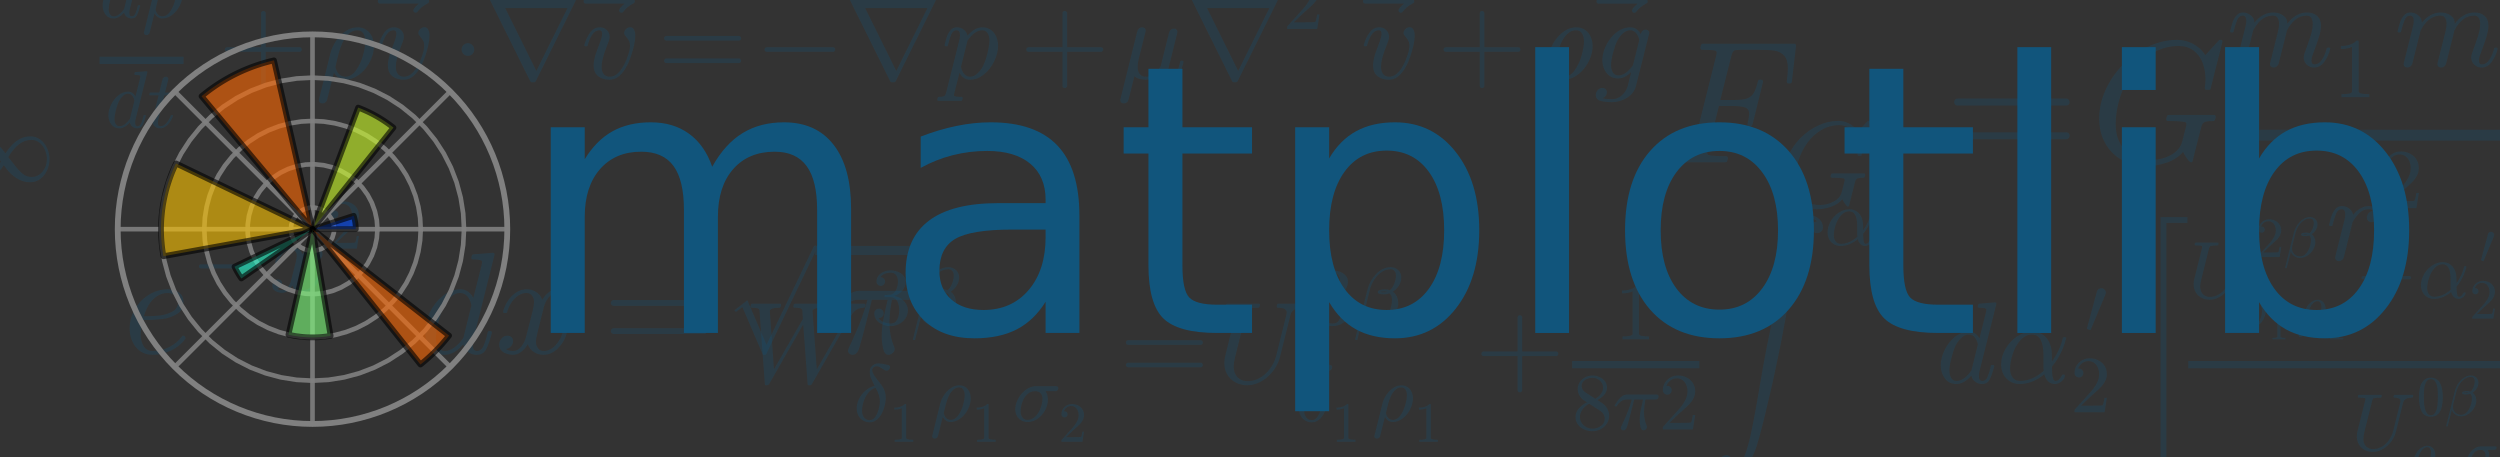 <?xml version="1.0" encoding="utf-8" standalone="no"?>
<!DOCTYPE svg PUBLIC "-//W3C//DTD SVG 1.1//EN"
  "http://www.w3.org/Graphics/SVG/1.1/DTD/svg11.dtd">
<!-- Created with matplotlib (http://matplotlib.org/) -->
<svg height="79pt" version="1.1" viewBox="0 0 432 79" width="432pt" xmlns="http://www.w3.org/2000/svg" xmlns:xlink="http://www.w3.org/1999/xlink">
 <rect x="0" y="0" width="432" height="79" fill="#333333" stroke="none"/>
 <defs>
  <style type="text/css">
*{stroke-linecap:butt;stroke-linejoin:round;}
  </style>
 </defs>
 <g id="figure_1">
  <g id="patch_1">
   <path d="
M0 79.2
L432 79.2
L432 0
L0 0
z
" style="fill:none;"/>
  </g>
  <g id="axes_1">
   <g id="text_1">
    <!-- $W^{3\beta}_{\delta_1 \rho_1 \sigma_2} = U^{3\beta}_{\delta_1 \rho_1} + \frac{1}{8 \pi 2} \int^{\alpha_2}_{\alpha_2} d \alpha^\prime_2 \left[\frac{ U^{2\beta}_{\delta_1 \rho_1} - \alpha^\prime_2U^{1\beta}_{\rho_1 \sigma_2} }{U^{0\beta}_{\rho_1 \sigma_2}}\right]$ -->
    <defs>
     <path d="
M9.516 7.719
Q11.859 4.297 15.812 2.641
Q19.781 0.984 24.312 0.984
Q30.125 0.984 32.562 5.938
Q35.016 10.891 35.016 17.188
Q35.016 20.016 34.5 22.844
Q33.984 25.688 32.766 28.125
Q31.547 30.562 29.422 32.031
Q27.297 33.5 24.219 33.5
L17.578 33.5
Q16.703 33.5 16.703 34.422
L16.703 35.297
Q16.703 36.078 17.578 36.078
L23.094 36.531
Q26.609 36.531 28.922 39.156
Q31.25 41.797 32.328 45.578
Q33.406 49.359 33.406 52.781
Q33.406 57.562 31.156 60.641
Q28.906 63.719 24.312 63.719
Q20.516 63.719 17.047 62.281
Q13.578 60.844 11.531 57.906
Q11.719 57.953 11.859 57.984
Q12.016 58.016 12.203 58.016
Q14.453 58.016 15.969 56.453
Q17.484 54.891 17.484 52.688
Q17.484 50.531 15.969 48.969
Q14.453 47.406 12.203 47.406
Q10.016 47.406 8.453 48.969
Q6.891 50.531 6.891 52.688
Q6.891 56.984 9.469 60.156
Q12.062 63.328 16.141 64.969
Q20.219 66.609 24.312 66.609
Q27.344 66.609 30.703 65.703
Q34.078 64.797 36.812 63.109
Q39.547 61.422 41.281 58.781
Q43.016 56.156 43.016 52.781
Q43.016 48.578 41.141 45.016
Q39.266 41.453 35.984 38.859
Q32.719 36.281 28.812 35.016
Q33.156 34.188 37.062 31.734
Q40.969 29.297 43.328 25.484
Q45.703 21.688 45.703 17.281
Q45.703 11.766 42.672 7.297
Q39.656 2.828 34.719 0.312
Q29.781 -2.203 24.312 -2.203
Q19.625 -2.203 14.906 -0.406
Q10.203 1.375 7.203 4.938
Q4.203 8.5 4.203 13.484
Q4.203 15.969 5.859 17.625
Q7.516 19.281 10.016 19.281
Q11.625 19.281 12.969 18.531
Q14.312 17.781 15.062 16.406
Q15.828 15.047 15.828 13.484
Q15.828 11.031 14.109 9.375
Q12.406 7.719 10.016 7.719
z
" id="Cmr10-33"/>
     <path d="
M4.984 0
L4.984 2.688
Q4.984 2.938 5.172 3.219
L20.703 20.406
Q24.219 24.219 26.406 26.797
Q28.609 29.391 30.75 32.766
Q32.906 36.141 34.156 39.625
Q35.406 43.109 35.406 47.016
Q35.406 51.125 33.891 54.859
Q32.375 58.594 29.375 60.844
Q26.375 63.094 22.125 63.094
Q17.781 63.094 14.312 60.469
Q10.844 57.859 9.422 53.719
Q9.812 53.812 10.5 53.812
Q12.75 53.812 14.328 52.297
Q15.922 50.781 15.922 48.391
Q15.922 46.094 14.328 44.5
Q12.75 42.922 10.5 42.922
Q8.156 42.922 6.562 44.547
Q4.984 46.188 4.984 48.391
Q4.984 52.156 6.391 55.438
Q7.812 58.734 10.469 61.297
Q13.141 63.875 16.484 65.234
Q19.828 66.609 23.578 66.609
Q29.297 66.609 34.219 64.188
Q39.156 61.766 42.031 57.344
Q44.922 52.938 44.922 47.016
Q44.922 42.672 43.016 38.766
Q41.109 34.859 38.125 31.656
Q35.156 28.469 30.516 24.406
Q25.875 20.359 24.422 19
L13.094 8.109
L22.703 8.109
Q29.781 8.109 34.547 8.219
Q39.312 8.344 39.594 8.594
Q40.766 9.859 42 17.828
L44.922 17.828
L42.094 0
z
" id="Cmr10-32"/>
     <path d="
M2.688 -19.391
Q2.391 -19.391 2.141 -19.047
Q1.906 -18.703 1.906 -18.406
L17.281 43.406
Q18.609 48.391 21.141 53.078
Q23.688 57.766 27.516 61.797
Q31.344 65.828 35.938 68.172
Q40.531 70.516 45.703 70.516
Q49.422 70.516 52.422 68.875
Q55.422 67.234 57.156 64.281
Q58.891 61.328 58.891 57.625
Q58.891 54.047 57.516 50.797
Q56.156 47.562 53.703 44.75
Q51.266 41.938 48.484 40.188
Q50.094 39.156 51.359 37.562
Q52.641 35.984 53.422 34.25
Q54.203 32.516 54.641 30.391
Q55.078 28.266 55.078 26.422
Q55.078 21.297 52.875 16.312
Q50.688 11.328 46.891 7.266
Q43.109 3.219 38.219 0.844
Q33.344 -1.516 28.219 -1.516
Q22.609 -1.516 18.109 1.562
Q13.625 4.641 11.922 9.906
L4.688 -18.797
Q4.688 -19.391 3.906 -19.391
z

M28.422 1.219
Q32.906 1.219 36.547 4.172
Q40.188 7.125 42.547 11.594
Q44.922 16.062 46.156 21.062
Q47.406 26.078 47.406 30.172
Q47.406 35.25 44.484 38.188
Q41.062 36.922 37.797 36.922
Q29.891 36.922 29.891 39.594
Q29.891 43.109 38.922 43.109
Q42.141 43.109 44.828 42.094
Q46.969 43.75 48.719 46.969
Q50.484 50.203 51.391 53.719
Q52.297 57.234 52.297 60.297
Q52.297 63.578 50.562 65.75
Q48.828 67.922 45.516 67.922
Q39.406 67.922 34.156 64.156
Q28.906 60.406 25.297 54.656
Q21.688 48.922 20.125 42.828
L14.594 20.703
Q14.062 18.406 13.922 15.578
Q13.922 9.328 18.016 5.266
Q22.125 1.219 28.422 1.219
M32.906 39.891
Q34.422 39.5 37.891 39.5
Q39.594 39.5 41.312 40.094
Q41.219 40.188 40.922 40.188
Q39.844 40.484 38.625 40.484
Q34.078 40.484 32.906 39.891" id="Cmmi10-af"/>
     <path d="
M10.203 23
Q9.375 23 8.828 23.625
Q8.297 24.266 8.297 25
Q8.297 25.734 8.828 26.359
Q9.375 27 10.203 27
L67.578 27
Q68.359 27 68.875 26.359
Q69.391 25.734 69.391 25
Q69.391 24.266 68.875 23.625
Q68.359 23 67.578 23
z
" id="Cmsy10-a1"/>
     <path d="
M10.594 -217.094
Q13.094 -219.578 16.703 -219.578
Q20.312 -219.578 23.281 -214.625
Q26.266 -209.672 28.516 -202.25
Q30.766 -194.828 31.812 -189.812
Q32.859 -184.812 34.422 -176.906
Q35.844 -169.531 37.156 -162.109
Q38.484 -154.688 39.875 -146.312
Q41.266 -137.938 42.797 -129.312
Q44.344 -120.703 46.297 -110.984
Q48.922 -98.188 50.062 -92.688
Q51.219 -87.203 53.562 -76.828
Q55.906 -66.453 56.656 -63.156
Q57.422 -59.859 60.984 -45.125
L62.312 -39.891
Q64.547 -31.109 65.766 -26.594
Q67 -22.078 69.562 -15.547
Q72.125 -9.031 75.578 -4.516
Q79.047 0 83.203 0
Q86.141 0 88.641 -1.312
Q91.156 -2.641 92.719 -4.938
Q94.281 -7.234 94.281 -10.203
Q94.281 -12.359 92.859 -13.766
Q91.453 -15.188 89.312 -15.188
Q87.109 -15.188 85.641 -13.766
Q84.188 -12.359 84.188 -10.203
Q84.188 -8.016 85.641 -6.547
Q87.109 -5.078 89.312 -5.078
Q86.719 -2.594 83.297 -2.594
Q81.453 -2.594 79.219 -8
Q77 -13.422 75.125 -20.766
Q73.25 -28.125 72.234 -33.031
Q71.234 -37.938 69.828 -45.312
Q68.172 -53.656 67.062 -59.859
Q65.969 -66.062 64.406 -75.188
Q62.844 -84.328 61.344 -92.578
Q59.859 -100.828 57.812 -111.188
Q56.5 -117.719 54 -129.562
Q51.516 -141.406 50.703 -144.969
Q49.906 -148.531 46.609 -162.391
Q43.312 -176.266 43.109 -177.094
L41.891 -181.688
Q39.312 -192.281 36.688 -200.312
Q34.078 -208.344 29.016 -215.281
Q23.969 -222.219 16.703 -222.219
Q12.359 -222.219 8.984 -219.281
Q5.609 -216.359 5.609 -212.109
Q5.609 -209.906 7.078 -208.438
Q8.547 -206.984 10.688 -206.984
Q12.109 -206.984 13.25 -207.656
Q14.406 -208.344 15.062 -209.516
Q15.719 -210.688 15.719 -212.109
Q15.719 -214.266 14.25 -215.672
Q12.797 -217.094 10.594 -217.094" id="Cmex10-5a"/>
     <path d="
M20.125 -1.125
Q15.375 -1.125 11.688 1.125
Q8.016 3.375 6 7.172
Q4 10.984 4 15.828
Q4 22.609 7.781 29.25
Q11.578 35.891 17.844 40.031
Q24.125 44.188 31 44.188
Q36.078 44.188 39.938 41.531
Q43.797 38.875 45.797 34.453
Q47.797 30.031 47.797 25
L47.906 18.312
Q51.312 23.047 53.688 28.141
Q56.062 33.25 57.328 38.719
Q57.516 39.312 58.109 39.312
L59.281 39.312
Q60.203 39.312 60.203 38.375
Q60.203 38.281 60.109 38.094
Q58.938 33.5 57.172 29.266
Q55.422 25.047 53.047 21.094
Q50.688 17.141 47.906 13.922
Q47.906 1.516 50.781 1.516
Q52.641 1.516 53.828 2.609
Q55.031 3.719 55.938 5.328
Q56.844 6.938 57.078 6.984
L58.297 6.984
Q59.078 6.984 59.078 6
Q59.078 3.516 56.219 1.188
Q53.375 -1.125 50.594 -1.125
Q46.969 -1.125 44.578 1.219
Q42.188 3.562 41.312 7.328
Q36.625 3.328 31.156 1.094
Q25.688 -1.125 20.125 -1.125
M20.312 1.516
Q31 1.516 40.828 10.297
Q40.766 10.891 40.672 11.734
Q40.578 12.594 40.578 12.703
L40.578 23.484
Q40.578 41.609 30.812 41.609
Q24.953 41.609 20.547 36.594
Q16.156 31.594 13.938 24.625
Q11.719 17.672 11.719 11.922
Q11.719 7.562 13.938 4.531
Q16.156 1.516 20.312 1.516" id="Cmmi10-ae"/>
     <path d="
M18.703 -1.125
Q14.266 -1.125 10.812 1
Q7.375 3.125 5.484 6.734
Q3.609 10.359 3.609 14.703
Q3.609 19.344 5.703 24.469
Q7.812 29.594 11.453 33.844
Q15.094 38.094 19.672 40.594
Q24.266 43.109 29.109 43.109
L54.297 43.109
Q55.328 43.109 56.047 42.422
Q56.781 41.75 56.781 40.578
Q56.781 39.109 55.734 38.016
Q54.688 36.922 53.219 36.922
L41.016 36.922
Q43.891 32.625 43.891 26.516
Q43.891 21.484 41.938 16.594
Q39.984 11.719 36.516 7.688
Q33.062 3.656 28.438 1.266
Q23.828 -1.125 18.703 -1.125
M18.797 1.516
Q24.266 1.516 28.484 5.781
Q32.719 10.062 34.953 16.234
Q37.203 22.406 37.203 27.688
Q37.203 31.984 34.828 34.453
Q32.469 36.922 28.219 36.922
Q22.406 36.922 18.328 33.016
Q14.266 29.109 12.234 23.188
Q10.203 17.281 10.203 11.812
Q10.203 7.516 12.469 4.516
Q14.75 1.516 18.797 1.516" id="Cmmi10-be"/>
     <path d="
M2.781 -18.797
Q2.781 -18.219 2.875 -18.016
L12.797 21.922
Q14.203 27.297 17.641 32.438
Q21.094 37.594 25.969 40.891
Q30.859 44.188 36.281 44.188
Q40.625 44.188 43.875 41.922
Q47.125 39.656 48.75 35.969
Q50.391 32.281 50.391 27.875
Q50.391 23.047 48.406 17.875
Q46.438 12.703 42.938 8.406
Q39.453 4.109 34.906 1.484
Q30.375 -1.125 25.391 -1.125
Q22.469 -1.125 19.875 0.609
Q17.281 2.344 15.828 5.172
L9.906 -18.406
Q9.625 -19.828 8.453 -20.703
Q7.281 -21.578 5.812 -21.578
Q4.594 -21.578 3.688 -20.812
Q2.781 -20.062 2.781 -18.797
M25.594 1.516
Q30.906 1.516 34.828 6.953
Q38.766 12.406 40.844 19.75
Q42.922 27.094 42.922 32.172
Q42.922 35.984 41.25 38.797
Q39.594 41.609 36.078 41.609
Q31.734 41.609 28.406 38.312
Q25.094 35.016 23.094 30.562
Q21.094 26.125 19.828 21.297
L17.094 10.109
Q17.719 6.5 19.938 4
Q22.172 1.516 25.594 1.516" id="Cmmi10-bd"/>
     <path d="
M4.203 15.188
Q4.203 21.188 8.156 25.797
Q12.109 30.422 18.312 33.5
L14.594 35.891
Q11.188 38.141 9.031 41.875
Q6.891 45.609 6.891 49.703
Q6.891 54.5 9.406 58.344
Q11.922 62.203 16.094 64.406
Q20.266 66.609 25 66.609
Q29.438 66.609 33.562 64.797
Q37.703 62.984 40.359 59.609
Q43.016 56.25 43.016 51.609
Q43.016 48.25 41.422 45.359
Q39.844 42.484 37.078 40.188
Q34.328 37.891 31.203 36.281
L36.922 32.625
Q40.875 30.031 43.281 25.828
Q45.703 21.625 45.703 17
Q45.703 11.578 42.797 7.125
Q39.891 2.688 35.109 0.234
Q30.328 -2.203 25 -2.203
Q19.828 -2.203 15.016 -0.094
Q10.203 2 7.203 5.984
Q4.203 9.969 4.203 15.188
M9.625 15.188
Q9.625 11.234 11.797 7.953
Q13.969 4.688 17.531 2.828
Q21.094 0.984 25 0.984
Q30.812 0.984 35.547 4.375
Q40.281 7.766 40.281 13.375
Q40.281 15.281 39.516 17.156
Q38.766 19.047 37.422 20.578
Q36.078 22.125 34.422 23.094
L21 31.781
Q17.875 30.125 15.25 27.578
Q12.641 25.047 11.125 21.875
Q9.625 18.703 9.625 15.188
M16.5 45.703
L28.609 37.891
Q32.812 40.328 35.5 43.797
Q38.188 47.266 38.188 51.609
Q38.188 54.984 36.297 57.781
Q34.422 60.594 31.391 62.156
Q28.375 63.719 24.906 63.719
Q21.875 63.719 18.797 62.547
Q15.719 61.375 13.719 59.047
Q11.719 56.734 11.719 53.609
Q11.719 48.922 16.5 45.703" id="Cmr10-38"/>
     <path d="
M27.297 -295.906
L27.297 4
L57.328 4
L57.328 -2.484
L33.797 -2.484
L33.797 -289.406
L57.328 -289.406
L57.328 -295.906
z
" id="Cmex10-22"/>
     <path d="
M9.281 0
L9.281 3.516
Q21.781 3.516 21.781 6.688
L21.781 59.188
Q16.609 56.688 8.688 56.688
L8.688 60.203
Q20.953 60.203 27.203 66.609
L28.609 66.609
Q28.953 66.609 29.266 66.328
Q29.594 66.062 29.594 65.719
L29.594 6.688
Q29.594 3.516 42.094 3.516
L42.094 0
z
" id="Cmr10-31"/>
     <path d="
M10.109 1.703
Q10.109 2.25 10.5 3.328
Q13.281 9.125 15.688 14.719
Q18.109 20.312 20.031 25.609
Q21.969 30.906 23.578 36.922
L17.188 36.922
Q13.531 36.922 10.344 34.625
Q7.172 32.328 5.078 28.812
Q4.891 28.422 4.5 28.422
L3.328 28.422
Q2.391 28.422 2.391 29.391
Q2.391 29.594 2.594 29.984
Q5.859 35.547 9.594 39.328
Q13.328 43.109 18.016 43.109
L54.297 43.109
Q55.328 43.109 56.047 42.422
Q56.781 41.75 56.781 40.578
Q56.781 39.109 55.734 38.016
Q54.688 36.922 53.219 36.922
L40.484 36.922
Q38.875 29.047 38.719 21.578
Q38.719 11.969 42.094 4.203
Q42.391 3.609 42.391 2.984
Q42.391 1.906 41.75 0.969
Q41.109 0.047 40.109 -0.531
Q39.109 -1.125 37.984 -1.125
Q35.359 -1.125 34.375 3.172
Q33.406 7.469 33.406 11.531
Q33.406 17.234 34.375 22.531
Q35.359 27.828 37.5 36.922
L26.609 36.922
Q18.703 4.891 17.094 1.609
Q15.672 -1.125 13.188 -1.125
Q11.969 -1.125 11.031 -0.312
Q10.109 0.484 10.109 1.703" id="Cmmi10-bc"/>
     <path d="
M17.828 -1.125
L13.188 62.594
Q12.844 64.062 10.984 64.422
Q9.125 64.797 6.391 64.797
Q5.422 64.797 5.422 66.109
Q5.766 67.391 5.953 67.844
Q6.156 68.312 7.078 68.312
L30.906 68.312
Q31.891 68.312 31.891 67
Q31.5 64.797 30.609 64.797
Q22.609 64.797 22.125 62.016
L25.688 11.531
L50.688 55.078
L50.203 62.594
Q49.859 64.062 48 64.422
Q46.141 64.797 43.406 64.797
Q42.391 64.797 42.391 66.109
Q42.719 67.391 42.906 67.844
Q43.109 68.312 44.094 68.312
L67.922 68.312
Q68.891 68.312 68.891 67
Q68.844 66.75 68.703 66.156
Q68.562 65.578 68.312 65.188
Q68.062 64.797 67.578 64.797
Q59.516 64.797 59.078 62.016
L59.078 61.281
L62.703 11.531
L89.891 58.984
Q90.484 60.062 90.484 61.078
Q90.484 63.141 88.469 63.969
Q86.469 64.797 83.984 64.797
Q83.016 64.797 83.016 66.109
Q83.203 66.891 83.328 67.328
Q83.453 67.781 83.766 68.047
Q84.078 68.312 84.719 68.312
L103.812 68.312
Q104.781 68.312 104.781 67
Q104.734 66.75 104.578 66.141
Q104.438 65.531 104.172 65.156
Q103.906 64.797 103.516 64.797
Q96.391 64.797 92.672 58.297
Q92.391 58.016 92.391 58.016
L58.5 -1.125
Q57.953 -2.203 56.781 -2.203
L56 -2.203
Q54.781 -2.203 54.781 -1.125
L50.984 50.391
L21.578 -1.125
Q20.844 -2.203 19.828 -2.203
L19 -2.203
Q17.828 -2.203 17.828 -1.125" id="Cmmi10-57"/>
     <path d="
M3.516 5.422
Q2.875 5.609 2.875 6.391
L15.094 51.812
Q15.672 53.656 17.078 54.781
Q18.5 55.906 20.312 55.906
Q22.656 55.906 24.438 54.359
Q26.219 52.828 26.219 50.484
Q26.219 49.469 25.688 48.188
L7.625 4.984
Q7.281 4.297 6.688 4.297
Q6.156 4.297 5 4.781
Q3.859 5.281 3.516 5.422" id="Cmsy10-30"/>
     <path d="
M7.516 23
Q6.688 23 6.141 23.625
Q5.609 24.266 5.609 25
Q5.609 25.734 6.141 26.359
Q6.688 27 7.516 27
L36.922 27
L36.922 56.5
Q36.922 57.281 37.5 57.781
Q38.094 58.297 38.922 58.297
Q39.656 58.297 40.281 57.781
Q40.922 57.281 40.922 56.5
L40.922 27
L70.312 27
Q71.047 27 71.578 26.359
Q72.125 25.734 72.125 25
Q72.125 24.266 71.578 23.625
Q71.047 23 70.312 23
L40.922 23
L40.922 -6.5
Q40.922 -7.281 40.281 -7.781
Q39.656 -8.297 38.922 -8.297
Q38.094 -8.297 37.5 -7.781
Q36.922 -7.281 36.922 -6.5
L36.922 23
z
" id="Cmr10-2b"/>
     <path d="
M25 -2.203
Q12.75 -2.203 8.328 7.875
Q3.906 17.969 3.906 31.891
Q3.906 40.578 5.484 48.234
Q7.078 55.906 11.781 61.25
Q16.5 66.609 25 66.609
Q31.594 66.609 35.781 63.375
Q39.984 60.156 42.188 55.047
Q44.391 49.953 45.188 44.109
Q46 38.281 46 31.891
Q46 23.297 44.406 15.797
Q42.828 8.297 38.188 3.047
Q33.547 -2.203 25 -2.203
M25 0.391
Q30.562 0.391 33.297 6.094
Q36.031 11.812 36.672 18.75
Q37.312 25.688 37.312 33.5
Q37.312 41.016 36.672 47.359
Q36.031 53.719 33.312 58.859
Q30.609 64.016 25 64.016
Q19.344 64.016 16.609 58.828
Q13.875 53.656 13.234 47.328
Q12.594 41.016 12.594 33.5
Q12.594 27.938 12.859 23
Q13.141 18.062 14.312 12.812
Q15.484 7.562 18.094 3.969
Q20.703 0.391 25 0.391" id="Cmr10-30"/>
     <path d="
M17.391 -1.125
Q11.078 -1.125 7.438 3.641
Q3.812 8.406 3.812 14.891
Q3.812 21.297 7.125 28.172
Q10.453 35.062 16.094 39.625
Q21.734 44.188 28.219 44.188
Q31.156 44.188 33.516 42.547
Q35.891 40.922 37.203 38.188
L42.828 60.5
Q43.219 62.203 43.312 63.188
Q43.312 64.797 36.812 64.797
Q35.797 64.797 35.797 66.109
Q35.844 66.359 36.016 66.984
Q36.188 67.625 36.453 67.969
Q36.719 68.312 37.203 68.312
L50.688 69.391
Q51.906 69.391 51.906 68.109
L37.5 10.594
Q36.812 8.938 36.812 5.812
Q36.812 1.516 39.703 1.516
Q42.828 1.516 44.453 5.484
Q46.094 9.469 47.219 14.703
Q47.406 15.281 48 15.281
L49.219 15.281
Q49.609 15.281 49.844 14.938
Q50.094 14.594 50.094 14.312
Q48.344 7.328 46.266 3.094
Q44.188 -1.125 39.5 -1.125
Q36.141 -1.125 33.547 0.844
Q30.953 2.828 30.328 6.109
Q23.875 -1.125 17.391 -1.125
M17.484 1.516
Q21.094 1.516 24.484 4.219
Q27.875 6.938 30.328 10.594
Q30.422 10.688 30.422 10.984
L35.891 33.016
Q35.297 36.531 33.297 39.062
Q31.297 41.609 27.984 41.609
Q24.609 41.609 21.703 38.844
Q18.797 36.078 16.797 32.328
Q14.844 28.328 13.062 21.344
Q11.281 14.359 11.281 10.5
Q11.281 7.031 12.766 4.266
Q14.266 1.516 17.484 1.516" id="Cmmi10-64"/>
     <path d="
M7.516 13.281
Q6.688 13.281 6.141 13.906
Q5.609 14.547 5.609 15.281
Q5.609 16.109 6.141 16.688
Q6.688 17.281 7.516 17.281
L70.312 17.281
Q71.047 17.281 71.578 16.688
Q72.125 16.109 72.125 15.281
Q72.125 14.547 71.578 13.906
Q71.047 13.281 70.312 13.281
z

M7.516 32.719
Q6.688 32.719 6.141 33.297
Q5.609 33.891 5.609 34.719
Q5.609 35.453 6.141 36.078
Q6.688 36.719 7.516 36.719
L70.312 36.719
Q71.047 36.719 71.578 36.078
Q72.125 35.453 72.125 34.719
Q72.125 33.891 71.578 33.297
Q71.047 32.719 70.312 32.719
z
" id="Cmr10-3d"/>
     <path d="
M0.875 -295.906
L0.875 -289.406
L24.422 -289.406
L24.422 -2.484
L0.875 -2.484
L0.875 4
L30.906 4
L30.906 -295.906
z
" id="Cmex10-23"/>
     <path d="
M20.016 -1.516
Q16.547 -1.516 13.562 -0.219
Q10.594 1.078 8.375 3.516
Q6.156 5.953 5.078 8.953
Q4 11.969 4 15.484
Q4 21.734 6.953 27.609
Q9.906 33.5 15.016 37.797
Q20.125 42.094 26.125 43.609
Q23.188 49.031 21.656 52.953
Q20.125 56.891 20.125 60.984
Q20.125 64.016 21.531 66.328
Q22.953 68.656 25.438 69.969
Q27.938 71.297 31 71.297
Q33.984 71.297 42.828 69.281
Q45.125 68.75 45.125 66.609
Q45.125 64.938 43.891 63.562
Q42.672 62.203 41.016 62.203
Q39.797 62.203 38.812 62.766
Q37.844 63.328 35.734 64.734
Q33.641 66.156 31.984 66.906
Q30.328 67.672 28.516 67.672
Q26.469 67.672 24.828 66.422
Q23.188 65.188 23.188 63.188
Q23.188 60.016 26 55.891
Q28.812 51.766 33.984 45.312
Q39.891 37.797 39.891 28.719
Q39.891 24.219 38.594 18.984
Q37.312 13.766 34.844 9.125
Q32.375 4.5 28.531 1.484
Q24.703 -1.516 20.016 -1.516
M20.219 1.219
Q24.125 1.219 26.922 5.266
Q29.734 9.328 31.172 14.922
Q32.625 20.516 32.625 24.312
Q32.625 31.781 27.391 41.109
Q22.125 39.656 18.312 34.969
Q14.5 30.281 12.547 24.172
Q10.594 18.062 10.594 12.594
Q10.594 7.812 13.078 4.516
Q15.578 1.219 20.219 1.219" id="Cmmi10-b1"/>
     <path d="
M14.703 13.922
Q14.703 10.25 16.141 7.375
Q17.578 4.5 20.312 2.906
Q23.047 1.312 26.703 1.312
Q31 1.312 35.078 3.062
Q39.156 4.828 42.422 7.953
Q45.703 11.078 48.016 15.078
Q50.344 19.094 51.312 23
L60.297 59.078
Q60.5 60.156 60.5 60.594
Q60.5 64.797 52.781 64.797
Q51.812 64.797 51.812 66.109
Q52.156 67.391 52.344 67.844
Q52.547 68.312 53.516 68.312
L75.203 68.312
Q75.641 68.312 75.922 67.875
Q76.219 67.438 76.219 67
Q76.219 66.938 76.016 66.234
Q75.828 65.531 75.562 65.156
Q75.297 64.797 74.906 64.797
Q65.328 64.797 63.812 58.688
L54.781 22.609
Q53.656 17.922 51 13.5
Q48.344 9.078 44.453 5.484
Q40.578 1.906 35.906 -0.141
Q31.25 -2.203 26.422 -2.203
Q20.906 -2.203 16.328 0.219
Q11.766 2.641 9.172 6.984
Q6.594 11.328 6.594 17
Q6.594 20.266 7.328 23
L17 61.812
Q17.188 62.797 17.188 63.188
Q17.188 64.266 16.016 64.406
Q14.109 64.797 8.797 64.797
Q7.812 64.797 7.812 66.109
Q8.156 67.391 8.344 67.844
Q8.547 68.312 9.516 68.312
L36.375 68.312
Q37.406 68.312 37.406 67
Q37.359 66.75 37.203 66.156
Q37.062 65.578 36.812 65.188
Q36.578 64.797 36.078 64.797
Q29.984 64.797 27.594 64.109
Q26.266 63.625 25.688 61.375
L16.016 22.609
Q14.703 17.328 14.703 13.922" id="Cmmi10-55"/>
    </defs>
    <g style="fill:#11557c;opacity:0.25;" transform="translate(128.6 66.16)scale(0.2 -0.2)">
     <use transform="translate(0.0 0.135)" xlink:href="#Cmmi10-57"/>
     <use transform="translate(109.442 50.607)scale(0.7)" xlink:href="#Cmr10-33"/>
     <use transform="translate(144.442 50.607)scale(0.7)" xlink:href="#Cmmi10-af"/>
     <use transform="translate(94.385 -33.043)scale(0.7)" xlink:href="#Cmmi10-b1"/>
     <use transform="translate(125.454 -50.899)scale(0.49)" xlink:href="#Cmr10-31"/>
     <use transform="translate(160.454 -33.043)scale(0.7)" xlink:href="#Cmmi10-bd"/>
     <use transform="translate(196.65 -50.899)scale(0.49)" xlink:href="#Cmr10-31"/>
     <use transform="translate(231.65 -33.043)scale(0.7)" xlink:href="#Cmmi10-be"/>
     <use transform="translate(271.606 -50.899)scale(0.49)" xlink:href="#Cmr10-32"/>
     <use transform="translate(324.165 0.135)" xlink:href="#Cmr10-3d"/>
     <use transform="translate(408.224 0.135)" xlink:href="#Cmmi10-55"/>
     <use transform="translate(491.494 50.607)scale(0.7)" xlink:href="#Cmr10-33"/>
     <use transform="translate(526.494 50.607)scale(0.7)" xlink:href="#Cmmi10-af"/>
     <use transform="translate(476.437 -33.043)scale(0.7)" xlink:href="#Cmmi10-b1"/>
     <use transform="translate(507.506 -50.899)scale(0.49)" xlink:href="#Cmr10-31"/>
     <use transform="translate(542.506 -33.043)scale(0.7)" xlink:href="#Cmmi10-bd"/>
     <use transform="translate(578.702 -50.899)scale(0.49)" xlink:href="#Cmr10-31"/>
     <use transform="translate(631.261 0.135)" xlink:href="#Cmr10-2b"/>
     <use transform="translate(752.319 37.635)scale(0.7)" xlink:href="#Cmr10-31"/>
     <use transform="translate(715.319 -40.241)scale(0.7)" xlink:href="#Cmr10-38"/>
     <use transform="translate(750.319 -40.241)scale(0.7)" xlink:href="#Cmmi10-bc"/>
     <use transform="translate(790.207 -40.241)scale(0.7)" xlink:href="#Cmr10-32"/>
     <use transform="translate(837.707 144.578)" xlink:href="#Cmex10-5a"/>
     <use transform="translate(933.224 119.069)scale(0.7)" xlink:href="#Cmmi10-ae"/>
     <use transform="translate(977.965 101.212)scale(0.49)" xlink:href="#Cmr10-32"/>
     <use transform="translate(893.225 -103.15)scale(0.7)" xlink:href="#Cmmi10-ae"/>
     <use transform="translate(937.966 -121.007)scale(0.49)" xlink:href="#Cmr10-32"/>
     <use transform="translate(1029.971 0.135)" xlink:href="#Cmmi10-64"/>
     <use transform="translate(1081.973 0.135)" xlink:href="#Cmmi10-ae"/>
     <use transform="translate(1158.134 42.651)scale(0.7)" xlink:href="#Cmsy10-30"/>
     <use transform="translate(1145.889 -25.374)scale(0.7)" xlink:href="#Cmr10-32"/>
     <use transform="translate(1202.63 140.139)scale(0.773)" xlink:href="#Cmex10-22"/>
     <use transform="translate(1247.677 73.36)scale(0.7)" xlink:href="#Cmmi10-55"/>
     <use transform="translate(1305.966 108.69)scale(0.49)" xlink:href="#Cmr10-32"/>
     <use transform="translate(1330.466 108.69)scale(0.49)" xlink:href="#Cmmi10-af"/>
     <use transform="translate(1295.426 50.135)scale(0.49)" xlink:href="#Cmmi10-b1"/>
     <use transform="translate(1317.174 37.635)scale(0.343)" xlink:href="#Cmr10-31"/>
     <use transform="translate(1341.674 50.135)scale(0.49)" xlink:href="#Cmmi10-bd"/>
     <use transform="translate(1367.012 37.635)scale(0.343)" xlink:href="#Cmr10-31"/>
     <use transform="translate(1391.512 73.36)scale(0.7)" xlink:href="#Cmsy10-a1"/>
     <use transform="translate(1445.892 73.36)scale(0.7)" xlink:href="#Cmmi10-ae"/>
     <use transform="translate(1499.204 103.121)scale(0.49)" xlink:href="#Cmsy10-30"/>
     <use transform="translate(1490.633 55.503)scale(0.49)" xlink:href="#Cmr10-32"/>
     <use transform="translate(1530.352 73.36)scale(0.7)" xlink:href="#Cmmi10-55"/>
     <use transform="translate(1586.708 103.322)scale(0.49)" xlink:href="#Cmr10-31"/>
     <use transform="translate(1611.208 103.322)scale(0.49)" xlink:href="#Cmmi10-af"/>
     <use transform="translate(1578.101 55.503)scale(0.49)" xlink:href="#Cmmi10-bd"/>
     <use transform="translate(1603.438 43.004)scale(0.343)" xlink:href="#Cmr10-31"/>
     <use transform="translate(1627.938 55.503)scale(0.49)" xlink:href="#Cmmi10-be"/>
     <use transform="translate(1655.907 43.004)scale(0.343)" xlink:href="#Cmr10-32"/>
     <use transform="translate(1388.677 -58.129)scale(0.7)" xlink:href="#Cmmi10-55"/>
     <use transform="translate(1445.033 -28.167)scale(0.49)" xlink:href="#Cmr10-30"/>
     <use transform="translate(1469.533 -28.167)scale(0.49)" xlink:href="#Cmmi10-af"/>
     <use transform="translate(1436.426 -75.986)scale(0.49)" xlink:href="#Cmmi10-bd"/>
     <use transform="translate(1461.763 -88.486)scale(0.343)" xlink:href="#Cmr10-31"/>
     <use transform="translate(1486.263 -75.986)scale(0.49)" xlink:href="#Cmmi10-be"/>
     <use transform="translate(1514.233 -88.486)scale(0.343)" xlink:href="#Cmr10-32"/>
     <use transform="translate(1692.907 140.139)scale(0.773)" xlink:href="#Cmex10-23"/>
     <path d="
M715.319 12.635
L715.319 18.885
L825.207 18.885
L825.207 12.635
L715.319 12.635
z
"/>
     <path d="
M1247.68 12.635
L1247.68 18.885
L1680.41 18.885
L1680.41 12.635
L1247.68 12.635
z
"/>
    </g>
   </g>
   <g id="text_2">
    <!-- $\frac{d\rho}{d t} + \rho \vec{v}\cdot\nabla\vec{v} = -\nabla p + \mu\nabla^2 \vec{v} + \rho \vec{g}$ -->
    <defs>
     <path d="
M8.406 25
Q8.406 26.422 9.125 27.688
Q9.859 28.953 11.156 29.734
Q12.453 30.516 13.922 30.516
Q15.328 30.516 16.625 29.734
Q17.922 28.953 18.656 27.688
Q19.391 26.422 19.391 25
Q19.391 22.75 17.797 21.109
Q16.219 19.484 13.922 19.484
Q11.672 19.484 10.031 21.109
Q8.406 22.75 8.406 25" id="Cmsy10-a2"/>
     <path d="
M1.422 -14.312
Q1.422 -11.859 3.094 -10.031
Q4.781 -8.203 7.172 -8.203
Q8.797 -8.203 9.891 -9.203
Q10.984 -10.203 10.984 -11.812
Q10.984 -13.625 9.953 -15.062
Q8.938 -16.5 7.328 -17.094
Q10.016 -17.922 15.719 -17.922
Q20.312 -17.922 24.125 -14.375
Q27.938 -10.844 29.109 -6.203
L31.984 5.516
Q26.562 0 20.703 0
Q16.406 0 13.344 2.188
Q10.297 4.391 8.688 8.047
Q7.078 11.719 7.078 15.828
Q7.078 20.406 8.953 25.438
Q10.844 30.469 14.234 34.766
Q17.625 39.062 22.016 41.625
Q26.422 44.188 31.297 44.188
Q34.234 44.188 36.578 42.578
Q38.922 40.969 40.281 38.281
Q41.266 42.188 44.578 42.188
Q45.844 42.188 46.719 41.422
Q47.609 40.672 47.609 39.406
Q47.609 39.109 47.578 38.953
Q47.562 38.812 47.516 38.625
L36.078 -6.781
Q35.297 -9.906 33.203 -12.5
Q31.109 -15.094 28.266 -16.828
Q25.438 -18.562 22.062 -19.531
Q18.703 -20.516 15.578 -20.516
Q9.859 -20.516 5.641 -19.406
Q1.422 -18.312 1.422 -14.312
M20.906 2.594
Q27.297 2.594 33.5 11.375
L39.016 33.203
Q38.328 36.672 36.281 39.141
Q34.234 41.609 31.109 41.609
Q27.781 41.609 24.828 38.891
Q21.875 36.188 19.922 32.422
Q18.062 28.812 16.328 22.047
Q14.594 15.281 14.594 11.375
Q14.594 7.953 16.156 5.266
Q17.719 2.594 20.906 2.594" id="Cmmi10-67"/>
     <path d="
M39.109 -2.203
L4.688 67.188
Q4.688 67.281 4.656 67.359
Q4.641 67.438 4.594 67.484
Q4.594 68.312 5.422 68.312
L77.781 68.312
Q78.609 68.312 78.609 67.484
Q78.609 67.391 78.578 67.328
Q78.562 67.281 78.516 67.188
L44.094 -2.203
Q43.609 -3.328 42.281 -3.328
L40.922 -3.328
Q39.594 -3.328 39.109 -2.203
M44.484 6.5
L71.391 60.797
L17.578 60.797
z
" id="Cmsy10-72"/>
     <path d="
M20.016 59.516
Q19.234 59.516 18.719 60.094
Q18.219 60.688 18.219 61.531
Q18.219 62.25 18.719 62.859
Q19.234 63.484 20.016 63.484
L55.422 63.484
Q52.781 67.047 52.781 69.391
Q52.781 70.266 53.391 70.828
Q54 71.391 54.781 71.391
Q56.453 71.391 56.781 69.828
Q57.766 65.531 61.531 63.188
Q62.5 62.547 62.5 61.531
Q62.5 60.297 61.531 59.812
Q55.859 56.984 52.391 52.297
Q52 51.609 50.875 51.609
Q50.141 51.609 49.5 52.188
Q48.875 52.781 48.875 53.609
Q48.875 55.422 53.719 59.516
z
" id="Cmmi10-7e"/>
     <path d="
M-2.484 -19.391
Q-3.422 -19.391 -3.422 -18.109
Q-3.078 -15.922 -2.094 -15.922
Q1.031 -15.922 2.266 -15.359
Q3.516 -14.797 4.203 -12.5
L15.484 32.516
Q16.219 34.375 16.219 37.312
Q16.219 41.609 13.281 41.609
Q10.156 41.609 8.641 37.859
Q7.125 34.125 5.719 28.422
Q5.719 27.781 4.891 27.781
L3.719 27.781
Q3.469 27.781 3.172 28.141
Q2.875 28.516 2.875 28.812
Q3.953 33.156 4.953 36.172
Q5.953 39.203 8.078 41.688
Q10.203 44.188 13.375 44.188
Q16.797 44.188 19.375 42.25
Q21.969 40.328 22.703 37.016
Q25.438 40.188 28.75 42.188
Q32.078 44.188 35.594 44.188
Q39.797 44.188 42.891 41.938
Q46 39.703 47.562 36.062
Q49.125 32.422 49.125 28.219
Q49.125 21.781 45.828 14.891
Q42.531 8.016 36.891 3.438
Q31.25 -1.125 24.812 -1.125
Q21.875 -1.125 19.5 0.531
Q17.141 2.203 15.828 4.891
L11.281 -12.891
Q11.031 -14.359 10.984 -14.594
Q10.984 -15.922 17.578 -15.922
Q18.609 -15.922 18.609 -17.188
Q18.266 -18.5 18.047 -18.938
Q17.828 -19.391 16.891 -19.391
z

M24.906 1.516
Q28.375 1.516 31.344 4.375
Q34.328 7.234 36.188 10.797
Q37.547 13.484 38.734 17.359
Q39.938 21.234 40.812 25.625
Q41.703 30.031 41.703 32.625
Q41.703 34.906 41.094 36.906
Q40.484 38.922 39.094 40.266
Q37.703 41.609 35.406 41.609
Q31.734 41.609 28.484 38.984
Q25.25 36.375 22.609 32.516
L22.609 32.172
L17.094 10.109
Q17.781 6.547 19.734 4.031
Q21.688 1.516 24.906 1.516" id="Cmmi10-70"/>
     <path d="
M10.688 11.281
Q10.688 13.531 11.219 16.203
Q11.766 18.891 12.297 20.625
Q12.844 22.359 14.75 27.391
Q16.656 32.422 16.703 32.625
Q18.016 36.281 18.016 38.625
Q18.016 41.609 15.828 41.609
Q11.859 41.609 9.297 37.531
Q6.734 33.453 5.516 28.422
Q5.328 27.781 4.688 27.781
L3.516 27.781
Q2.688 27.781 2.688 28.719
L2.688 29
Q4.297 34.969 7.609 39.578
Q10.938 44.188 16.016 44.188
Q19.578 44.188 22.047 41.844
Q24.516 39.5 24.516 35.891
Q24.516 34.031 23.688 31.984
Q21.734 26.906 20.609 23.844
Q19.484 20.797 18.531 17.016
Q17.578 13.234 17.578 10.016
Q17.578 6.25 19.312 3.875
Q21.047 1.516 24.703 1.516
Q31.641 1.516 37.203 12.203
Q38.969 15.672 40.531 20.359
Q42.094 25.047 42.094 27.984
Q42.094 31 41.109 32.688
Q40.141 34.375 38.578 36.203
Q37.016 38.031 37.016 39.109
Q37.016 41.062 38.625 42.672
Q40.234 44.281 42.188 44.281
Q44.578 44.281 45.625 42.078
Q46.688 39.891 46.688 37.109
Q46.688 33.797 45.734 29.203
Q44.781 24.609 43.094 19.672
Q41.406 14.75 39.984 11.922
Q33.406 -1.125 24.609 -1.125
Q18.312 -1.125 14.5 2.016
Q10.688 5.172 10.688 11.281" id="Cmmi10-76"/>
     <path d="
M6.203 8.109
Q6.203 9.578 6.5 10.891
L13.719 39.594
L3.219 39.594
Q2.203 39.594 2.203 40.922
Q2.594 43.109 3.516 43.109
L14.594 43.109
L18.609 59.422
Q19 60.75 20.172 61.672
Q21.344 62.594 22.797 62.594
Q24.078 62.594 24.922 61.828
Q25.781 61.078 25.781 59.812
Q25.781 59.516 25.75 59.344
Q25.734 59.188 25.688 58.984
L21.688 43.109
L31.984 43.109
Q33.016 43.109 33.016 41.797
Q32.953 41.547 32.812 40.953
Q32.672 40.375 32.422 39.984
Q32.172 39.594 31.688 39.594
L20.797 39.594
L13.625 10.688
Q12.891 7.859 12.891 5.812
Q12.891 1.516 15.828 1.516
Q20.219 1.516 23.609 5.641
Q27 9.766 28.812 14.703
Q29.203 15.281 29.594 15.281
L30.812 15.281
Q31.203 15.281 31.438 15.016
Q31.688 14.75 31.688 14.406
Q31.688 14.203 31.594 14.109
Q29.391 8.062 25.188 3.469
Q21 -1.125 15.578 -1.125
Q11.625 -1.125 8.906 1.453
Q6.203 4.047 6.203 8.109" id="Cmmi10-74"/>
     <path d="
M2.781 -18.797
Q2.781 -18.219 2.875 -18.016
L17.578 41.016
Q18.016 42.438 19.156 43.312
Q20.312 44.188 21.781 44.188
Q23.047 44.188 23.922 43.422
Q24.812 42.672 24.812 41.406
Q24.812 41.109 24.781 40.938
Q24.75 40.766 24.703 40.578
L18.797 17.188
Q17.828 13.031 17.828 10.016
Q17.828 6.297 19.578 3.906
Q21.344 1.516 24.906 1.516
Q32.172 1.516 37.703 10.594
Q37.75 10.688 37.766 10.734
Q37.797 10.797 37.797 10.891
L45.016 39.891
Q45.359 41.219 46.578 42.156
Q47.797 43.109 49.219 43.109
Q50.391 43.109 51.297 42.328
Q52.203 41.547 52.203 40.281
Q52.203 39.703 52.094 39.5
L44.922 10.688
Q44.188 7.859 44.188 5.812
Q44.188 1.516 47.125 1.516
Q50.25 1.516 51.828 5.375
Q53.422 9.234 54.594 14.703
Q54.781 15.281 55.422 15.281
L56.594 15.281
Q56.984 15.281 57.25 14.969
Q57.516 14.656 57.516 14.312
Q55.766 7.328 53.688 3.094
Q51.609 -1.125 46.922 -1.125
Q43.609 -1.125 41.047 0.781
Q38.484 2.688 37.703 5.906
Q35.203 2.781 31.859 0.828
Q28.516 -1.125 24.812 -1.125
Q18.562 -1.125 14.984 1.812
L9.906 -18.406
Q9.625 -19.828 8.453 -20.703
Q7.281 -21.578 5.812 -21.578
Q4.594 -21.578 3.688 -20.812
Q2.781 -20.062 2.781 -18.797" id="Cmmi10-b9"/>
    </defs>
    <g style="fill:#11557c;opacity:0.25;" transform="translate(17.2 13.72)scale(0.2 -0.2)">
     <use transform="translate(0.0 53.427)scale(0.7)" xlink:href="#Cmmi10-64"/>
     <use transform="translate(36.401 53.427)scale(0.7)" xlink:href="#Cmmi10-bd"/>
     <use transform="translate(5.0 -41.502)scale(0.7)" xlink:href="#Cmmi10-64"/>
     <use transform="translate(41.401 -41.502)scale(0.7)" xlink:href="#Cmmi10-74"/>
     <use transform="translate(102.656 0.822)" xlink:href="#Cmr10-2b"/>
     <use transform="translate(186.715 0.822)" xlink:href="#Cmmi10-bd"/>
     <use transform="translate(222.205 5.994)" xlink:href="#Cmmi10-7e"/>
     <use transform="translate(238.424 0.822)" xlink:href="#Cmmi10-76"/>
     <use transform="translate(304.371 0.822)" xlink:href="#Cmsy10-a2"/>
     <use transform="translate(332.914 0.822)" xlink:href="#Cmsy10-72"/>
     <use transform="translate(399.996 5.994)" xlink:href="#Cmmi10-7e"/>
     <use transform="translate(416.215 0.822)" xlink:href="#Cmmi10-76"/>
     <use transform="translate(482.162 0.822)" xlink:href="#Cmr10-3d"/>
     <use transform="translate(566.221 0.822)" xlink:href="#Cmsy10-a1"/>
     <use transform="translate(643.906 0.822)" xlink:href="#Cmsy10-72"/>
     <use transform="translate(727.207 0.822)" xlink:href="#Cmmi10-70"/>
     <use transform="translate(795.059 0.822)" xlink:href="#Cmr10-2b"/>
     <use transform="translate(879.117 0.822)" xlink:href="#Cmmi10-b9"/>
     <use transform="translate(939.322 0.822)" xlink:href="#Cmsy10-72"/>
     <use transform="translate(1022.623 43.625)scale(0.7)" xlink:href="#Cmr10-32"/>
     <use transform="translate(1073.411 5.994)" xlink:href="#Cmmi10-7e"/>
     <use transform="translate(1089.629 0.822)" xlink:href="#Cmmi10-76"/>
     <use transform="translate(1155.577 0.822)" xlink:href="#Cmr10-2b"/>
     <use transform="translate(1239.635 0.822)" xlink:href="#Cmmi10-bd"/>
     <use transform="translate(1275.125 5.9)" xlink:href="#Cmmi10-7e"/>
     <use transform="translate(1291.344 0.822)" xlink:href="#Cmmi10-67"/>
     <path d="
M0 13.322
L0 19.572
L72.598 19.572
L72.598 13.322
L0 13.322
z
"/>
    </g>
   </g>
   <g id="text_3">
    <!-- $\int_{-\infty}^\infty e^{-x^2}dx=\sqrt{\pi}$ -->
    <defs>
     <path d="
M24.609 -1.125
Q18.953 -1.125 14.578 2.188
Q10.203 5.516 7.906 10.781
Q5.609 16.062 5.609 21.578
Q5.609 25.828 6.953 29.875
Q8.297 33.938 10.828 37.156
Q13.375 40.375 16.969 42.281
Q20.562 44.188 24.906 44.188
Q29.391 44.188 33.594 42.469
Q37.797 40.766 41.281 37.938
Q44.781 35.109 47.797 31.391
L50.781 27.391
Q53.766 32.125 57.375 35.859
Q60.984 39.594 65.547 41.891
Q70.125 44.188 75.297 44.188
Q79.641 44.188 83.203 42.25
Q86.766 40.328 89.25 37
Q91.75 33.688 93.016 29.656
Q94.281 25.641 94.281 21.578
Q94.281 15.922 91.906 10.672
Q89.547 5.422 85.172 2.141
Q80.812 -1.125 75 -1.125
Q68.453 -1.125 62.562 2.391
Q56.688 5.906 52.094 11.719
L49.125 15.719
Q44.531 8.25 38.297 3.562
Q32.078 -1.125 24.609 -1.125
M23.578 2.391
Q36.281 2.391 46.297 19.391
L41.016 26.125
Q36.422 32.172 32.469 35.594
Q28.516 39.016 23.297 39.016
Q18.844 39.016 15.406 36.5
Q11.969 33.984 10.078 29.922
Q8.203 25.875 8.203 21.484
Q8.203 18.109 9.25 14.719
Q10.297 11.328 12.297 8.547
Q14.312 5.766 17.156 4.078
Q20.016 2.391 23.578 2.391
M58.891 17
Q63.484 10.938 67.438 7.516
Q71.391 4.109 76.609 4.109
Q79.938 4.109 82.719 5.562
Q85.5 7.031 87.516 9.516
Q89.547 12.016 90.625 15.141
Q91.703 18.266 91.703 21.578
Q91.703 26.219 89.844 30.641
Q87.984 35.062 84.484 37.891
Q81 40.719 76.312 40.719
Q63.625 40.719 53.609 23.688
z
" id="Cmsy10-31"/>
     <path d="
M7.812 2.875
Q9.578 1.516 12.797 1.516
Q15.922 1.516 18.312 4.516
Q20.703 7.516 21.578 11.078
L26.125 28.812
Q27.203 33.641 27.203 35.406
Q27.203 37.891 25.812 39.75
Q24.422 41.609 21.922 41.609
Q18.75 41.609 15.969 39.625
Q13.188 37.641 11.281 34.594
Q9.375 31.547 8.594 28.422
Q8.406 27.781 7.812 27.781
L6.594 27.781
Q5.812 27.781 5.812 28.719
L5.812 29
Q6.781 32.719 9.125 36.25
Q11.469 39.797 14.859 41.984
Q18.266 44.188 22.125 44.188
Q25.781 44.188 28.734 42.234
Q31.688 40.281 32.906 36.922
Q34.625 39.984 37.281 42.078
Q39.938 44.188 43.109 44.188
Q45.266 44.188 47.5 43.422
Q49.75 42.672 51.172 41.109
Q52.594 39.547 52.594 37.203
Q52.594 34.672 50.953 32.828
Q49.312 31 46.781 31
Q45.172 31 44.094 32.031
Q43.016 33.062 43.016 34.625
Q43.016 36.719 44.453 38.297
Q45.906 39.891 47.906 40.188
Q46.094 41.609 42.922 41.609
Q39.703 41.609 37.328 38.625
Q34.969 35.641 33.984 31.984
L29.594 14.312
Q28.516 10.297 28.516 7.719
Q28.516 5.172 29.953 3.344
Q31.391 1.516 33.797 1.516
Q38.484 1.516 42.156 5.641
Q45.844 9.766 47.016 14.703
Q47.219 15.281 47.797 15.281
L49.031 15.281
Q49.422 15.281 49.656 15.016
Q49.906 14.75 49.906 14.406
Q49.906 14.312 49.812 14.109
Q48.391 8.156 43.844 3.516
Q39.312 -1.125 33.594 -1.125
Q29.938 -1.125 26.984 0.844
Q24.031 2.828 22.797 6.203
Q21.234 3.266 18.469 1.062
Q15.719 -1.125 12.594 -1.125
Q10.453 -1.125 8.172 -0.359
Q5.906 0.391 4.484 1.953
Q3.078 3.516 3.078 5.906
Q3.078 8.25 4.703 10.172
Q6.344 12.109 8.797 12.109
Q10.453 12.109 11.578 11.109
Q12.703 10.109 12.703 8.5
Q12.703 6.391 11.297 4.828
Q9.906 3.266 7.812 2.875" id="Cmmi10-78"/>
     <path d="
M20.125 -1.125
Q15.328 -1.125 11.734 1.359
Q8.156 3.859 6.266 8.078
Q4.391 12.312 4.391 17
Q4.391 24.125 7.984 30.391
Q11.578 36.672 17.719 40.422
Q23.875 44.188 30.906 44.188
Q35.203 44.188 38.406 41.969
Q41.609 39.75 41.609 35.594
Q41.609 29.828 37.016 27.016
Q32.422 24.219 26.656 23.562
Q20.906 22.906 13.922 22.906
L13.625 22.906
Q12.016 16.938 12.016 12.703
Q12.016 8.25 14.062 4.875
Q16.109 1.516 20.312 1.516
Q26.266 1.516 31.75 4.25
Q37.25 6.984 40.719 11.812
Q41.016 12.109 41.5 12.109
Q42 12.109 42.5 11.547
Q43.016 10.984 43.016 10.5
Q43.016 10.109 42.828 9.906
Q39.156 4.781 32.953 1.828
Q26.766 -1.125 20.125 -1.125
M14.203 25.484
Q20.016 25.484 24.953 26.016
Q29.891 26.562 33.891 28.734
Q37.891 30.906 37.891 35.5
Q37.891 37.359 36.859 38.75
Q35.844 40.141 34.203 40.875
Q32.562 41.609 30.812 41.609
Q26.562 41.609 23.172 39.312
Q19.781 37.016 17.578 33.328
Q15.375 29.641 14.203 25.484" id="Cmmi10-65"/>
     <path d="
M42.391 -116.016
L19.828 -63.484
L12.797 -68.891
L10.984 -67.094
L25.297 -56
L46.391 -105.078
L98.297 3.078
Q98.781 4 100 4
Q100.828 4 101.406 3.406
Q102 2.828 102 2
Q102 1.516 101.906 1.312
L46.094 -115.094
Q45.703 -116.016 44.578 -116.016
z
" id="Cmex10-70"/>
    </defs>
    <g style="fill:#11557c;opacity:0.25;" transform="translate(-31.825 61.065)scale(0.25 -0.25)">
     <use transform="translate(0.0 144.578)" xlink:href="#Cmex10-5a"/>
     <use transform="translate(95.517 119.069)scale(0.7)" xlink:href="#Cmsy10-31"/>
     <use transform="translate(55.518 -103.15)scale(0.7)" xlink:href="#Cmsy10-a1"/>
     <use transform="translate(109.897 -103.15)scale(0.7)" xlink:href="#Cmsy10-31"/>
     <use transform="translate(212.523 0.135)" xlink:href="#Cmmi10-65"/>
     <use transform="translate(259.008 42.651)scale(0.7)" xlink:href="#Cmsy10-a1"/>
     <use transform="translate(313.387 42.651)scale(0.7)" xlink:href="#Cmmi10-78"/>
     <use transform="translate(353.344 72.412)scale(0.49)" xlink:href="#Cmr10-32"/>
     <use transform="translate(417.254 0.135)" xlink:href="#Cmmi10-64"/>
     <use transform="translate(469.256 0.135)" xlink:href="#Cmmi10-78"/>
     <use transform="translate(543.895 0.135)" xlink:href="#Cmr10-3d"/>
     <use transform="translate(627.953 71.979)scale(0.629)" xlink:href="#Cmex10-70"/>
     <use transform="translate(703.344 0.135)" xlink:href="#Cmmi10-bc"/>
     <path d="
M690.844 67.995
L690.844 74.245
L772.826 74.245
L772.826 67.995
L690.844 67.995
z
"/>
    </g>
   </g>
   <g id="text_4">
    <!-- $F_G = G\frac{m_1m_2}{r^2}$ -->
    <defs>
     <path d="
M14.594 21.922
Q14.594 15.719 17.062 11.047
Q19.531 6.391 24.172 3.844
Q28.812 1.312 34.906 1.312
Q40.875 1.312 46.234 4.125
Q51.609 6.938 52.984 12.203
L55.172 20.797
Q55.219 21.094 55.266 21.406
Q55.328 21.734 55.328 21.922
Q55.328 22.953 54.688 23.094
Q52.203 23.781 44.672 23.781
Q43.703 23.781 43.703 25.094
Q44 26.312 44.234 26.797
Q44.484 27.297 45.406 27.297
L71.188 27.297
Q72.219 27.297 72.219 25.984
Q72.172 25.734 72.016 25.141
Q71.875 24.562 71.625 24.172
Q71.391 23.781 70.906 23.781
Q67.578 23.781 66.031 23.234
Q64.5 22.703 63.922 20.406
L61.719 11.812
L58.891 0.688
Q58.734 0 58.016 0
Q57.172 0 55.609 2.25
Q54.047 4.5 53.422 6
Q49.953 1.906 44.141 -0.141
Q38.328 -2.203 32.172 -2.203
Q24.422 -2.203 18.188 1.312
Q11.969 4.828 8.516 11.078
Q5.078 17.328 5.078 25.203
Q5.078 33.594 8.812 41.766
Q12.547 49.953 18.938 56.422
Q25.344 62.891 33.469 66.703
Q41.609 70.516 49.906 70.516
Q53.219 70.516 56.266 69.484
Q59.328 68.453 61.938 66.422
Q64.547 64.406 66.219 61.719
L74.125 70.312
Q74.125 70.516 74.609 70.516
L75.203 70.516
Q75.594 70.516 75.859 70.188
Q76.125 69.875 76.125 69.484
L69.281 42.484
Q69.281 41.797 68.5 41.797
L66.703 41.797
Q65.922 41.797 65.922 42.922
Q66.312 45.125 66.312 48.094
Q66.312 53.031 64.641 57.375
Q62.984 61.719 59.469 64.359
Q55.953 67 50.875 67
Q42.828 67 35.984 62.922
Q29.156 58.844 24.406 52.141
Q19.672 45.453 17.125 37.438
Q14.594 29.438 14.594 21.922" id="Cmmi10-47"/>
     <path d="
M4.688 0
Q3.719 0 3.719 1.312
Q3.766 1.562 3.906 2.172
Q4.047 2.781 4.312 3.141
Q4.594 3.516 4.984 3.516
Q11.078 3.516 13.484 4.203
Q14.797 4.641 15.375 6.891
L29.109 61.812
Q29.297 62.797 29.297 63.188
Q29.297 64.266 28.078 64.406
Q26.219 64.797 20.906 64.797
Q19.922 64.797 19.922 66.109
Q19.969 66.359 20.109 66.969
Q20.266 67.578 20.531 67.938
Q20.797 68.312 21.188 68.312
L74.031 68.312
Q75 68.312 75 67
L72.609 46.297
Q72.609 46 72.266 45.703
Q71.922 45.406 71.578 45.406
L70.703 45.406
Q69.672 45.406 69.672 46.688
Q70.312 51.219 70.312 54.109
Q70.312 59.078 68.156 61.422
Q66.016 63.766 62.734 64.281
Q59.469 64.797 53.719 64.797
L43.016 64.797
Q40.281 64.797 39.406 64.328
Q38.531 63.875 37.797 61.375
L31.391 35.891
L38.922 35.891
Q42.625 35.891 44.922 36.281
Q47.219 36.672 48.734 37.797
Q50.25 38.922 51.25 41.047
Q52.25 43.172 53.078 46.688
Q53.375 47.609 54.109 47.609
L54.984 47.609
Q56 47.609 56 46.297
L49.906 21.578
Q49.469 20.703 48.875 20.703
L48 20.703
Q47.016 20.703 47.016 22.016
Q47.266 23.047 47.406 23.734
Q47.562 24.422 47.781 25.703
Q48 27 48 27.984
Q48 30.859 45.453 31.641
Q42.922 32.422 38.812 32.422
L30.609 32.422
L24.125 6.5
Q23.875 5.516 23.875 5.516
Q23.875 4.344 24.609 4.203
Q27.203 3.516 34.812 3.516
Q35.797 3.516 35.797 2.203
Q35.453 0.781 35.25 0.391
Q35.062 0 34.078 0
z
" id="Cmmi10-46"/>
     <path d="
M7.719 1.703
Q7.719 2.297 7.812 2.594
L15.281 32.422
Q16.016 35.203 16.016 37.312
Q16.016 41.609 13.094 41.609
Q9.969 41.609 8.453 37.859
Q6.938 34.125 5.516 28.422
Q5.516 28.125 5.219 27.953
Q4.938 27.781 4.688 27.781
L3.516 27.781
Q3.172 27.781 2.922 28.141
Q2.688 28.516 2.688 28.812
Q3.766 33.156 4.766 36.172
Q5.766 39.203 7.891 41.688
Q10.016 44.188 13.188 44.188
Q16.656 44.188 19.266 42.188
Q21.875 40.188 22.516 36.922
Q25.047 40.234 28.297 42.203
Q31.547 44.188 35.406 44.188
Q38.578 44.188 40.984 42.328
Q43.406 40.484 43.406 37.312
Q43.406 34.766 41.812 32.875
Q40.234 31 37.594 31
Q35.984 31 34.891 32
Q33.797 33.016 33.797 34.625
Q33.797 36.812 35.406 38.547
Q37.016 40.281 39.109 40.281
Q37.5 41.609 35.203 41.609
Q30.906 41.609 27.734 38.547
Q24.562 35.5 22.016 30.812
L14.891 2.203
Q14.547 0.828 13.344 -0.141
Q12.156 -1.125 10.688 -1.125
Q9.469 -1.125 8.594 -0.344
Q7.719 0.438 7.719 1.703" id="Cmmi10-72"/>
     <path d="
M7.719 1.703
Q7.719 2.297 7.812 2.594
L15.281 32.422
Q16.016 35.203 16.016 37.312
Q16.016 41.609 13.094 41.609
Q9.969 41.609 8.453 37.859
Q6.938 34.125 5.516 28.422
Q5.516 28.125 5.219 27.953
Q4.938 27.781 4.688 27.781
L3.516 27.781
Q3.172 27.781 2.922 28.141
Q2.688 28.516 2.688 28.812
Q3.766 33.156 4.766 36.172
Q5.766 39.203 7.891 41.688
Q10.016 44.188 13.188 44.188
Q16.938 44.188 19.812 41.812
Q22.703 39.453 22.703 35.797
Q25.688 39.703 29.688 41.938
Q33.688 44.188 38.188 44.188
Q42.922 44.188 46.359 41.766
Q49.812 39.359 49.812 34.906
Q52.875 39.266 57 41.719
Q61.141 44.188 66.016 44.188
Q71.188 44.188 74.328 41.375
Q77.484 38.578 77.484 33.406
Q77.484 29.297 75.656 23.484
Q73.828 17.672 71.094 10.5
Q69.672 7.031 69.672 4.5
Q69.672 1.516 72.016 1.516
Q75.922 1.516 78.516 5.703
Q81.109 9.906 82.172 14.703
Q82.469 15.281 83.016 15.281
L84.188 15.281
Q84.578 15.281 84.844 15.016
Q85.109 14.75 85.109 14.406
Q85.109 14.312 85.016 14.109
Q83.641 8.453 80.25 3.656
Q76.859 -1.125 71.781 -1.125
Q68.266 -1.125 65.766 1.297
Q63.281 3.719 63.281 7.172
Q63.281 8.938 64.109 11.078
Q66.938 18.609 68.812 24.516
Q70.703 30.422 70.703 34.906
Q70.703 37.703 69.578 39.656
Q68.453 41.609 65.828 41.609
Q60.359 41.609 56.344 38.25
Q52.344 34.906 49.422 29.391
Q49.219 28.422 49.125 27.875
L42.672 2.203
Q42.328 0.828 41.125 -0.141
Q39.938 -1.125 38.484 -1.125
Q37.312 -1.125 36.406 -0.344
Q35.5 0.438 35.5 1.703
Q35.5 2.297 35.594 2.594
L42 28.078
Q43.016 32.172 43.016 34.906
Q43.016 37.703 41.859 39.656
Q40.719 41.609 37.984 41.609
Q34.328 41.609 31.25 39.984
Q28.172 38.375 25.875 35.719
Q23.578 33.062 21.688 29.391
L14.891 2.203
Q14.547 0.828 13.344 -0.141
Q12.156 -1.125 10.688 -1.125
Q9.469 -1.125 8.594 -0.344
Q7.719 0.438 7.719 1.703" id="Cmmi10-6d"/>
    </defs>
    <g style="fill:#11557c;opacity:0.25;" transform="translate(287.85 28.26)scale(0.3 -0.3)">
     <use transform="translate(0.0 0.712)" xlink:href="#Cmmi10-46"/>
     <use transform="translate(64.307 -24.797)scale(0.7)" xlink:href="#Cmmi10-47"/>
     <use transform="translate(160.479 0.712)" xlink:href="#Cmr10-3d"/>
     <use transform="translate(244.537 0.712)" xlink:href="#Cmmi10-47"/>
     <use transform="translate(323.15 56.069)scale(0.7)" xlink:href="#Cmmi10-6d"/>
     <use transform="translate(384.605 38.212)scale(0.49)" xlink:href="#Cmr10-31"/>
     <use transform="translate(419.605 56.069)scale(0.7)" xlink:href="#Cmmi10-6d"/>
     <use transform="translate(481.061 38.212)scale(0.49)" xlink:href="#Cmr10-32"/>
     <use transform="translate(380.15 -55.437)scale(0.7)" xlink:href="#Cmmi10-72"/>
     <use transform="translate(411.732 -25.676)scale(0.49)" xlink:href="#Cmr10-32"/>
     <path d="
M323.15 13.212
L323.15 19.462
L516.061 19.462
L516.061 13.212
L323.15 13.212
z
"/>
    </g>
   </g>
   <g id="text_5">
    <!-- matplotlib -->
    <defs>
     <path d="
M52 44.188
Q55.375 50.25 60.062 53.125
Q64.75 56 71.094 56
Q79.641 56 84.281 50.016
Q88.922 44.047 88.922 33.016
L88.922 0
L79.891 0
L79.891 32.719
Q79.891 40.578 77.094 44.375
Q74.312 48.188 68.609 48.188
Q61.625 48.188 57.562 43.547
Q53.516 38.922 53.516 30.906
L53.516 0
L44.484 0
L44.484 32.719
Q44.484 40.625 41.703 44.406
Q38.922 48.188 33.109 48.188
Q26.219 48.188 22.156 43.531
Q18.109 38.875 18.109 30.906
L18.109 0
L9.078 0
L9.078 54.688
L18.109 54.688
L18.109 46.188
Q21.188 51.219 25.484 53.609
Q29.781 56 35.688 56
Q41.656 56 45.828 52.969
Q50 49.953 52 44.188" id="BitstreamVeraSans-Roman-6d"/>
     <path d="
M30.609 48.391
Q23.391 48.391 19.188 42.75
Q14.984 37.109 14.984 27.297
Q14.984 17.484 19.156 11.844
Q23.344 6.203 30.609 6.203
Q37.797 6.203 41.984 11.859
Q46.188 17.531 46.188 27.297
Q46.188 37.016 41.984 42.703
Q37.797 48.391 30.609 48.391
M30.609 56
Q42.328 56 49.016 48.375
Q55.719 40.766 55.719 27.297
Q55.719 13.875 49.016 6.219
Q42.328 -1.422 30.609 -1.422
Q18.844 -1.422 12.172 6.219
Q5.516 13.875 5.516 27.297
Q5.516 40.766 12.172 48.375
Q18.844 56 30.609 56" id="BitstreamVeraSans-Roman-6f"/>
     <path d="
M9.422 75.984
L18.406 75.984
L18.406 0
L9.422 0
z
" id="BitstreamVeraSans-Roman-6c"/>
     <path d="
M9.422 54.688
L18.406 54.688
L18.406 0
L9.422 0
z

M9.422 75.984
L18.406 75.984
L18.406 64.594
L9.422 64.594
z
" id="BitstreamVeraSans-Roman-69"/>
     <path d="
M18.312 70.219
L18.312 54.688
L36.812 54.688
L36.812 47.703
L18.312 47.703
L18.312 18.016
Q18.312 11.328 20.141 9.422
Q21.969 7.516 27.594 7.516
L36.812 7.516
L36.812 0
L27.594 0
Q17.188 0 13.234 3.875
Q9.281 7.766 9.281 18.016
L9.281 47.703
L2.688 47.703
L2.688 54.688
L9.281 54.688
L9.281 70.219
z
" id="BitstreamVeraSans-Roman-74"/>
     <path d="
M34.281 27.484
Q23.391 27.484 19.188 25
Q14.984 22.516 14.984 16.5
Q14.984 11.719 18.141 8.906
Q21.297 6.109 26.703 6.109
Q34.188 6.109 38.703 11.406
Q43.219 16.703 43.219 25.484
L43.219 27.484
z

M52.203 31.203
L52.203 0
L43.219 0
L43.219 8.297
Q40.141 3.328 35.547 0.953
Q30.953 -1.422 24.312 -1.422
Q15.922 -1.422 10.953 3.297
Q6 8.016 6 15.922
Q6 25.141 12.172 29.828
Q18.359 34.516 30.609 34.516
L43.219 34.516
L43.219 35.406
Q43.219 41.609 39.141 45
Q35.062 48.391 27.688 48.391
Q23 48.391 18.547 47.266
Q14.109 46.141 10.016 43.891
L10.016 52.203
Q14.938 54.109 19.578 55.047
Q24.219 56 28.609 56
Q40.484 56 46.344 49.844
Q52.203 43.703 52.203 31.203" id="BitstreamVeraSans-Roman-61"/>
     <path d="
M18.109 8.203
L18.109 -20.797
L9.078 -20.797
L9.078 54.688
L18.109 54.688
L18.109 46.391
Q20.953 51.266 25.266 53.625
Q29.594 56 35.594 56
Q45.562 56 51.781 48.094
Q58.016 40.188 58.016 27.297
Q58.016 14.406 51.781 6.484
Q45.562 -1.422 35.594 -1.422
Q29.594 -1.422 25.266 0.953
Q20.953 3.328 18.109 8.203
M48.688 27.297
Q48.688 37.203 44.609 42.844
Q40.531 48.484 33.406 48.484
Q26.266 48.484 22.188 42.844
Q18.109 37.203 18.109 27.297
Q18.109 17.391 22.188 11.75
Q26.266 6.109 33.406 6.109
Q40.531 6.109 44.609 11.75
Q48.688 17.391 48.688 27.297" id="BitstreamVeraSans-Roman-70"/>
     <path d="
M48.688 27.297
Q48.688 37.203 44.609 42.844
Q40.531 48.484 33.406 48.484
Q26.266 48.484 22.188 42.844
Q18.109 37.203 18.109 27.297
Q18.109 17.391 22.188 11.75
Q26.266 6.109 33.406 6.109
Q40.531 6.109 44.609 11.75
Q48.688 17.391 48.688 27.297
M18.109 46.391
Q20.953 51.266 25.266 53.625
Q29.594 56 35.594 56
Q45.562 56 51.781 48.094
Q58.016 40.188 58.016 27.297
Q58.016 14.406 51.781 6.484
Q45.562 -1.422 35.594 -1.422
Q29.594 -1.422 25.266 0.953
Q20.953 3.328 18.109 8.203
L18.109 0
L9.078 0
L9.078 75.984
L18.109 75.984
z
" id="BitstreamVeraSans-Roman-62"/>
    </defs>
    <g style="fill:#11557c;" transform="translate(89.27 57.536)scale(0.65 -0.65)">
     <use xlink:href="#BitstreamVeraSans-Roman-6d"/>
     <use x="97.412" xlink:href="#BitstreamVeraSans-Roman-61"/>
     <use x="158.691" xlink:href="#BitstreamVeraSans-Roman-74"/>
     <use x="197.9" xlink:href="#BitstreamVeraSans-Roman-70"/>
     <use x="261.377" xlink:href="#BitstreamVeraSans-Roman-6c"/>
     <use x="289.16" xlink:href="#BitstreamVeraSans-Roman-6f"/>
     <use x="350.342" xlink:href="#BitstreamVeraSans-Roman-74"/>
     <use x="389.551" xlink:href="#BitstreamVeraSans-Roman-6c"/>
     <use x="417.334" xlink:href="#BitstreamVeraSans-Roman-69"/>
     <use x="445.117" xlink:href="#BitstreamVeraSans-Roman-62"/>
    </g>
   </g>
  </g>
  <g id="axes_2">
   <g id="patch_2">
    <path d="
M54 73.26
C62.927 73.26 71.489 69.713 77.801 63.401
C84.113 57.089 87.66 48.527 87.66 39.6
C87.66 30.673 84.113 22.111 77.801 15.799
C71.489 9.487 62.927 5.94 54 5.94
C45.073 5.94 36.511 9.487 30.199 15.799
C23.887 22.111 20.34 30.673 20.34 39.6
C20.34 48.527 23.887 57.089 30.199 63.401
C36.511 69.713 45.073 73.26 54 73.26
z
" style="fill:none;opacity:0.05;"/>
   </g>
   <g id="matplotlib.axis_1">
    <g id="xtick_1">
     <g id="line2d_1">
      <path clip-path="url(#p9b47419908)" d="
M54 39.6
L87.66 39.6" style="fill:none;opacity:0.9;stroke:#808080;stroke-linecap:square;stroke-width:0.8;"/>
     </g>
    </g>
    <g id="xtick_2">
     <g id="line2d_2">
      <path clip-path="url(#p9b47419908)" d="
M54 39.6
L77.801 15.799" style="fill:none;opacity:0.9;stroke:#808080;stroke-linecap:square;stroke-width:0.8;"/>
     </g>
    </g>
    <g id="xtick_3">
     <g id="line2d_3">
      <path clip-path="url(#p9b47419908)" d="
M54 39.6
L54 5.94" style="fill:none;opacity:0.9;stroke:#808080;stroke-linecap:square;stroke-width:0.8;"/>
     </g>
    </g>
    <g id="xtick_4">
     <g id="line2d_4">
      <path clip-path="url(#p9b47419908)" d="
M54 39.6
L30.199 15.799" style="fill:none;opacity:0.9;stroke:#808080;stroke-linecap:square;stroke-width:0.8;"/>
     </g>
    </g>
    <g id="xtick_5">
     <g id="line2d_5">
      <path clip-path="url(#p9b47419908)" d="
M54 39.6
L20.34 39.6" style="fill:none;opacity:0.9;stroke:#808080;stroke-linecap:square;stroke-width:0.8;"/>
     </g>
    </g>
    <g id="xtick_6">
     <g id="line2d_6">
      <path clip-path="url(#p9b47419908)" d="
M54 39.6
L30.199 63.401" style="fill:none;opacity:0.9;stroke:#808080;stroke-linecap:square;stroke-width:0.8;"/>
     </g>
    </g>
    <g id="xtick_7">
     <g id="line2d_7">
      <path clip-path="url(#p9b47419908)" d="
M54 39.6
L54 73.26" style="fill:none;opacity:0.9;stroke:#808080;stroke-linecap:square;stroke-width:0.8;"/>
     </g>
    </g>
    <g id="xtick_8">
     <g id="line2d_8">
      <path clip-path="url(#p9b47419908)" d="
M54 39.6
L77.801 63.401" style="fill:none;opacity:0.9;stroke:#808080;stroke-linecap:square;stroke-width:0.8;"/>
     </g>
    </g>
   </g>
   <g id="matplotlib.axis_2">
    <g id="ytick_1">
     <g id="line2d_9">
      <path clip-path="url(#p9b47419908)" d="
M57.74 39.6
L57.629 38.695
L57.302 37.844
L56.779 37.097
L56.091 36.499
L55.279 36.086
L54.391 35.88
L53.48 35.896
L52.599 36.132
L51.802 36.574
L51.135 37.196
L50.639 37.961
L50.342 38.822
L50.262 39.73
L50.405 40.631
L50.761 41.47
L51.31 42.198
L52.018 42.772
L52.844 43.157
L53.739 43.331
L54.649 43.283
L55.521 43.017
L56.303 42.547
L56.947 41.903
L57.417 41.121
L57.683 40.249
L57.74 39.6
L57.74 39.6" style="fill:none;opacity:0.9;stroke:#808080;stroke-linecap:square;stroke-width:0.8;"/>
     </g>
    </g>
    <g id="ytick_2">
     <g id="line2d_10">
      <path clip-path="url(#p9b47419908)" d="
M65.22 39.6
L65.111 38.038
L64.785 36.507
L64.25 35.036
L63.515 33.654
L62.595 32.388
L61.508 31.262
L60.274 30.298
L58.919 29.515
L57.467 28.929
L55.948 28.55
L54.392 28.387
L52.827 28.442
L51.286 28.713
L49.797 29.197
L48.39 29.883
L47.092 30.759
L45.929 31.806
L44.923 33.005
L44.093 34.333
L43.457 35.763
L43.025 37.267
L42.807 38.817
L42.807 40.383
L43.025 41.933
L43.457 43.438
L44.093 44.867
L44.923 46.195
L45.929 47.394
L47.092 48.441
L48.39 49.317
L49.797 50.003
L51.286 50.487
L52.827 50.758
L54.392 50.813
L55.948 50.65
L57.467 50.271
L58.919 49.684
L60.274 48.902
L61.508 47.938
L62.595 46.812
L63.515 45.546
L64.25 44.164
L64.785 42.693
L65.111 41.161
L65.22 39.6
L65.22 39.6" style="fill:none;opacity:0.9;stroke:#808080;stroke-linecap:square;stroke-width:0.8;"/>
     </g>
    </g>
    <g id="ytick_3">
     <g id="line2d_11">
      <path clip-path="url(#p9b47419908)" d="
M72.7 39.6
L72.598 37.645
L72.291 35.712
L71.785 33.821
L71.083 31.994
L70.195 30.25
L69.129 28.608
L67.897 27.087
L66.513 25.703
L64.992 24.471
L63.35 23.405
L61.606 22.517
L59.779 21.815
L57.888 21.309
L55.955 21.002
L54 20.9
L52.045 21.002
L50.112 21.309
L48.221 21.815
L46.394 22.517
L44.65 23.405
L43.008 24.471
L41.487 25.703
L40.103 27.087
L38.871 28.608
L37.805 30.25
L36.917 31.994
L36.215 33.821
L35.709 35.712
L35.402 37.645
L35.3 39.6
L35.402 41.555
L35.709 43.488
L36.215 45.379
L36.917 47.206
L37.805 48.95
L38.871 50.592
L40.103 52.113
L41.487 53.497
L43.008 54.729
L44.65 55.795
L46.394 56.683
L48.221 57.385
L50.112 57.891
L52.045 58.198
L54 58.3
L55.955 58.198
L57.888 57.891
L59.779 57.385
L61.606 56.683
L63.35 55.795
L64.992 54.729
L66.513 53.497
L67.897 52.113
L69.129 50.592
L70.195 48.95
L71.083 47.206
L71.785 45.379
L72.291 43.488
L72.598 41.555
L72.7 39.6
L72.7 39.6" style="fill:none;opacity:0.9;stroke:#808080;stroke-linecap:square;stroke-width:0.8;"/>
     </g>
    </g>
    <g id="ytick_4">
     <g id="line2d_12">
      <path clip-path="url(#p9b47419908)" d="
M80.18 39.6
L80.037 36.863
L79.608 34.157
L78.899 31.51
L77.917 28.952
L76.672 26.51
L75.18 24.212
L73.456 22.082
L71.518 20.145
L69.388 18.42
L67.09 16.927
L64.648 15.683
L62.09 14.701
L59.443 13.992
L56.737 13.563
L54 13.42
L51.263 13.563
L48.557 13.992
L45.91 14.701
L43.352 15.683
L40.91 16.927
L38.612 18.42
L36.482 20.145
L34.544 22.082
L32.82 24.212
L31.328 26.51
L30.083 28.952
L29.101 31.51
L28.392 34.157
L27.963 36.863
L27.82 39.6
L27.963 42.337
L28.392 45.043
L29.101 47.69
L30.083 50.248
L31.328 52.69
L32.82 54.988
L34.544 57.118
L36.482 59.056
L38.612 60.78
L40.91 62.273
L43.352 63.517
L45.91 64.499
L48.557 65.208
L51.263 65.637
L54 65.78
L56.737 65.637
L59.443 65.208
L62.09 64.499
L64.648 63.517
L67.09 62.273
L69.388 60.78
L71.518 59.056
L73.456 57.118
L75.18 54.988
L76.672 52.69
L77.917 50.248
L78.899 47.69
L79.608 45.043
L80.037 42.337
L80.18 39.6
L80.18 39.6" style="fill:none;opacity:0.9;stroke:#808080;stroke-linecap:square;stroke-width:0.8;"/>
     </g>
    </g>
   </g>
   <g id="patch_3">
    <path clip-path="url(#p9b47419908)" d="
M54 39.6
L54 39.6
L54 39.6
L54 39.6
L54 39.6
L54 39.6
L54 39.6
L54 39.6
L54 39.6
L54 39.6
L54 39.6
L54 39.6
L54 39.6
L54 39.6
L54 39.6
L54 39.6
L54 39.6
L54 39.6
L54 39.6
L54 39.6
L54 39.6
L54 39.6
L54 39.6
L54 39.6
L54 39.6
L54 39.6
L54 39.6
L54 39.6
L54 39.6
L54 39.6
L54 39.6
L54 39.6
L54 39.6
L54 39.6
L54 39.6
L54 39.6
L54 39.6
L54 39.6
L54 39.6
L54 39.6
L54 39.6
L54 39.6
L54 39.6
L54 39.6
L54 39.6
L54 39.6
L54 39.6
L54 39.6
L54 39.6
L54 39.6
L54 39.6
L54 39.6
L54 39.6
L54 39.6
L54 39.6
L54 39.6
L54 39.6
L54 39.6
L54 39.6
L54 39.6
L54 39.6
L54 39.6
L54 39.6
L54 39.6
L54 39.6
L54 39.6
L54 39.6
L54 39.6
L54 39.6
L54 39.6
L54 39.6
L54 39.6
L54 39.6
L54 39.6
L54 39.6
L54 39.6
L54 39.6
L54 39.6
L54 39.6
L54 39.6
L54 39.6
L54 39.6
L54 39.6
L54 39.6
L54 39.6
L54 39.6
L54 39.6
L54 39.6
L54 39.6
L54 39.6
L54 39.6
L54 39.6
L54 39.6
L54 39.6
L54 39.6
L54 39.6
L54 39.6
L54 39.6
L54 39.6
L54 39.6
L54 39.6
L54.071 39.577
L54.142 39.554
L54.213 39.531
L54.285 39.508
L54.356 39.484
L54.427 39.461
L54.498 39.438
L54.569 39.415
L54.64 39.392
L54.711 39.369
L54.782 39.346
L54.854 39.323
L54.925 39.3
L54.996 39.276
L55.067 39.253
L55.138 39.23
L55.209 39.207
L55.281 39.184
L55.352 39.161
L55.423 39.138
L55.494 39.115
L55.565 39.092
L55.636 39.068
L55.707 39.045
L55.779 39.022
L55.85 38.999
L55.921 38.976
L55.992 38.953
L56.063 38.93
L56.134 38.907
L56.205 38.883
L56.276 38.86
L56.348 38.837
L56.419 38.814
L56.49 38.791
L56.561 38.768
L56.632 38.745
L56.703 38.722
L56.774 38.699
L56.846 38.675
L56.917 38.652
L56.988 38.629
L57.059 38.606
L57.13 38.583
L57.201 38.56
L57.272 38.537
L57.343 38.514
L57.415 38.49
L57.486 38.467
L57.557 38.444
L57.628 38.421
L57.699 38.398
L57.77 38.375
L57.842 38.352
L57.913 38.329
L57.984 38.306
L58.055 38.282
L58.126 38.259
L58.197 38.236
L58.268 38.213
L58.34 38.19
L58.411 38.167
L58.482 38.144
L58.553 38.121
L58.624 38.098
L58.695 38.074
L58.766 38.051
L58.837 38.028
L58.909 38.005
L58.98 37.982
L59.051 37.959
L59.122 37.936
L59.193 37.913
L59.264 37.889
L59.335 37.866
L59.407 37.843
L59.478 37.82
L59.549 37.797
L59.62 37.774
L59.691 37.751
L59.762 37.728
L59.833 37.705
L59.904 37.681
L59.976 37.658
L60.047 37.635
L60.118 37.612
L60.189 37.589
L60.26 37.566
L60.331 37.543
L60.403 37.52
L60.474 37.497
L60.545 37.474
L60.616 37.45
L60.687 37.427
L60.758 37.404
L60.829 37.381
L60.901 37.358
L60.972 37.335
L61.043 37.312
L61.114 37.289
L61.121 37.311
L61.128 37.333
L61.135 37.356
L61.142 37.378
L61.149 37.401
L61.156 37.423
L61.163 37.446
L61.17 37.468
L61.176 37.491
L61.183 37.513
L61.19 37.536
L61.196 37.558
L61.202 37.581
L61.209 37.604
L61.215 37.626
L61.221 37.649
L61.227 37.672
L61.233 37.694
L61.239 37.717
L61.245 37.74
L61.251 37.763
L61.257 37.785
L61.262 37.808
L61.268 37.831
L61.273 37.854
L61.279 37.877
L61.284 37.9
L61.289 37.922
L61.295 37.945
L61.3 37.968
L61.305 37.991
L61.31 38.014
L61.315 38.037
L61.32 38.06
L61.325 38.083
L61.329 38.106
L61.334 38.129
L61.339 38.152
L61.343 38.175
L61.347 38.198
L61.352 38.221
L61.356 38.245
L61.36 38.268
L61.364 38.291
L61.369 38.314
L61.373 38.337
L61.377 38.36
L61.38 38.383
L61.384 38.407
L61.388 38.43
L61.392 38.453
L61.395 38.476
L61.399 38.5
L61.402 38.523
L61.405 38.546
L61.409 38.569
L61.412 38.593
L61.415 38.616
L61.418 38.639
L61.421 38.663
L61.424 38.686
L61.427 38.709
L61.429 38.733
L61.432 38.756
L61.435 38.779
L61.437 38.803
L61.44 38.826
L61.442 38.849
L61.445 38.873
L61.447 38.896
L61.449 38.919
L61.451 38.943
L61.453 38.966
L61.455 38.99
L61.457 39.013
L61.459 39.037
L61.461 39.06
L61.462 39.083
L61.464 39.107
L61.465 39.13
L61.467 39.154
L61.468 39.177
L61.469 39.201
L61.471 39.224
L61.472 39.248
L61.473 39.271
L61.474 39.295
L61.475 39.318
L61.475 39.342
L61.476 39.365
L61.477 39.389
L61.478 39.412
L61.478 39.435
L61.479 39.459
L61.479 39.483
L61.479 39.506
L61.48 39.529
L61.48 39.553
L61.48 39.577
L61.48 39.6
L61.405 39.6
L61.33 39.6
L61.256 39.6
L61.181 39.6
L61.106 39.6
L61.031 39.6
L60.956 39.6
L60.882 39.6
L60.807 39.6
L60.732 39.6
L60.657 39.6
L60.582 39.6
L60.508 39.6
L60.433 39.6
L60.358 39.6
L60.283 39.6
L60.208 39.6
L60.134 39.6
L60.059 39.6
L59.984 39.6
L59.909 39.6
L59.834 39.6
L59.76 39.6
L59.685 39.6
L59.61 39.6
L59.535 39.6
L59.46 39.6
L59.386 39.6
L59.311 39.6
L59.236 39.6
L59.161 39.6
L59.086 39.6
L59.012 39.6
L58.937 39.6
L58.862 39.6
L58.787 39.6
L58.712 39.6
L58.638 39.6
L58.563 39.6
L58.488 39.6
L58.413 39.6
L58.338 39.6
L58.264 39.6
L58.189 39.6
L58.114 39.6
L58.039 39.6
L57.964 39.6
L57.89 39.6
L57.815 39.6
L57.74 39.6
L57.665 39.6
L57.59 39.6
L57.516 39.6
L57.441 39.6
L57.366 39.6
L57.291 39.6
L57.216 39.6
L57.142 39.6
L57.067 39.6
L56.992 39.6
L56.917 39.6
L56.842 39.6
L56.768 39.6
L56.693 39.6
L56.618 39.6
L56.543 39.6
L56.468 39.6
L56.394 39.6
L56.319 39.6
L56.244 39.6
L56.169 39.6
L56.094 39.6
L56.02 39.6
L55.945 39.6
L55.87 39.6
L55.795 39.6
L55.72 39.6
L55.646 39.6
L55.571 39.6
L55.496 39.6
L55.421 39.6
L55.346 39.6
L55.272 39.6
L55.197 39.6
L55.122 39.6
L55.047 39.6
L54.972 39.6
L54.898 39.6
L54.823 39.6
L54.748 39.6
L54.673 39.6
L54.598 39.6
L54.524 39.6
L54.449 39.6
L54.374 39.6
L54.299 39.6
L54.224 39.6
L54.15 39.6
L54.075 39.6
z
" style="fill:#004cff;opacity:0.6;stroke:#000000;"/>
   </g>
   <g id="patch_4">
    <path clip-path="url(#p9b47419908)" d="
M54 39.6
L54 39.6
L54 39.6
L54 39.6
L54 39.6
L54 39.6
L54 39.6
L54 39.6
L54 39.6
L54 39.6
L54 39.6
L54 39.6
L54 39.6
L54 39.6
L54 39.6
L54 39.6
L54 39.6
L54 39.6
L54 39.6
L54 39.6
L54 39.6
L54 39.6
L54 39.6
L54 39.6
L54 39.6
L54 39.6
L54 39.6
L54 39.6
L54 39.6
L54 39.6
L54 39.6
L54 39.6
L54 39.6
L54 39.6
L54 39.6
L54 39.6
L54 39.6
L54 39.6
L54 39.6
L54 39.6
L54 39.6
L54 39.6
L54 39.6
L54 39.6
L54 39.6
L54 39.6
L54 39.6
L54 39.6
L54 39.6
L54 39.6
L54 39.6
L54 39.6
L54 39.6
L54 39.6
L54 39.6
L54 39.6
L54 39.6
L54 39.6
L54 39.6
L54 39.6
L54 39.6
L54 39.6
L54 39.6
L54 39.6
L54 39.6
L54 39.6
L54 39.6
L54 39.6
L54 39.6
L54 39.6
L54 39.6
L54 39.6
L54 39.6
L54 39.6
L54 39.6
L54 39.6
L54 39.6
L54 39.6
L54 39.6
L54 39.6
L54 39.6
L54 39.6
L54 39.6
L54 39.6
L54 39.6
L54 39.6
L54 39.6
L54 39.6
L54 39.6
L54 39.6
L54 39.6
L54 39.6
L54 39.6
L54 39.6
L54 39.6
L54 39.6
L54 39.6
L54 39.6
L54 39.6
L54 39.6
L54 39.6
L54.079 39.39
L54.158 39.18
L54.236 38.97
L54.315 38.76
L54.394 38.55
L54.473 38.34
L54.552 38.129
L54.631 37.919
L54.71 37.709
L54.788 37.499
L54.867 37.289
L54.946 37.079
L55.025 36.869
L55.104 36.659
L55.183 36.449
L55.262 36.239
L55.34 36.029
L55.419 35.818
L55.498 35.608
L55.577 35.398
L55.656 35.188
L55.735 34.978
L55.813 34.768
L55.892 34.558
L55.971 34.348
L56.05 34.138
L56.129 33.928
L56.208 33.717
L56.287 33.507
L56.365 33.297
L56.444 33.087
L56.523 32.877
L56.602 32.667
L56.681 32.457
L56.76 32.247
L56.839 32.037
L56.917 31.827
L56.996 31.616
L57.075 31.406
L57.154 31.196
L57.233 30.986
L57.312 30.776
L57.391 30.566
L57.469 30.356
L57.548 30.146
L57.627 29.936
L57.706 29.726
L57.785 29.516
L57.864 29.305
L57.942 29.095
L58.021 28.885
L58.1 28.675
L58.179 28.465
L58.258 28.255
L58.337 28.045
L58.416 27.835
L58.494 27.625
L58.573 27.415
L58.652 27.205
L58.731 26.994
L58.81 26.784
L58.889 26.574
L58.968 26.364
L59.046 26.154
L59.125 25.944
L59.204 25.734
L59.283 25.524
L59.362 25.314
L59.441 25.104
L59.519 24.894
L59.598 24.683
L59.677 24.473
L59.756 24.263
L59.835 24.053
L59.914 23.843
L59.992 23.633
L60.071 23.423
L60.15 23.213
L60.229 23.003
L60.308 22.793
L60.387 22.583
L60.466 22.372
L60.544 22.162
L60.623 21.952
L60.702 21.742
L60.781 21.532
L60.86 21.322
L60.939 21.112
L61.017 20.902
L61.096 20.692
L61.175 20.482
L61.254 20.272
L61.333 20.061
L61.412 19.851
L61.491 19.641
L61.569 19.431
L61.648 19.221
L61.727 19.011
L61.806 18.801
L61.885 18.591
L61.951 18.616
L62.017 18.641
L62.083 18.666
L62.148 18.692
L62.214 18.717
L62.279 18.743
L62.345 18.769
L62.41 18.796
L62.476 18.822
L62.541 18.849
L62.606 18.876
L62.671 18.903
L62.736 18.93
L62.801 18.958
L62.866 18.986
L62.931 19.014
L62.995 19.042
L63.06 19.07
L63.124 19.099
L63.188 19.127
L63.253 19.156
L63.317 19.186
L63.381 19.215
L63.445 19.244
L63.509 19.274
L63.573 19.304
L63.636 19.334
L63.7 19.365
L63.764 19.395
L63.827 19.426
L63.89 19.457
L63.954 19.488
L64.017 19.52
L64.08 19.551
L64.143 19.583
L64.206 19.615
L64.268 19.647
L64.331 19.68
L64.393 19.712
L64.456 19.745
L64.518 19.778
L64.58 19.811
L64.642 19.844
L64.704 19.878
L64.766 19.912
L64.828 19.945
L64.89 19.98
L64.951 20.014
L65.013 20.048
L65.074 20.083
L65.136 20.118
L65.197 20.153
L65.258 20.188
L65.319 20.224
L65.379 20.259
L65.44 20.295
L65.501 20.331
L65.561 20.367
L65.622 20.404
L65.682 20.441
L65.742 20.477
L65.802 20.514
L65.862 20.551
L65.922 20.589
L65.981 20.626
L66.041 20.664
L66.1 20.702
L66.16 20.74
L66.219 20.778
L66.278 20.817
L66.337 20.855
L66.396 20.894
L66.454 20.933
L66.513 20.973
L66.572 21.012
L66.63 21.052
L66.688 21.091
L66.746 21.131
L66.804 21.172
L66.862 21.212
L66.92 21.252
L66.977 21.293
L67.035 21.334
L67.092 21.375
L67.149 21.416
L67.206 21.457
L67.263 21.499
L67.32 21.541
L67.377 21.583
L67.433 21.625
L67.49 21.667
L67.546 21.71
L67.602 21.752
L67.658 21.795
L67.714 21.838
L67.769 21.881
L67.825 21.925
L67.881 21.968
L67.936 22.012
L67.991 22.056
L67.851 22.231
L67.711 22.407
L67.571 22.582
L67.431 22.758
L67.292 22.933
L67.152 23.108
L67.012 23.284
L66.872 23.459
L66.732 23.635
L66.592 23.81
L66.452 23.986
L66.312 24.161
L66.172 24.337
L66.032 24.512
L65.892 24.687
L65.752 24.863
L65.613 25.038
L65.473 25.214
L65.333 25.389
L65.193 25.565
L65.053 25.74
L64.913 25.915
L64.773 26.091
L64.633 26.266
L64.493 26.442
L64.353 26.617
L64.213 26.793
L64.074 26.968
L63.934 27.143
L63.794 27.319
L63.654 27.494
L63.514 27.67
L63.374 27.845
L63.234 28.021
L63.094 28.196
L62.954 28.372
L62.814 28.547
L62.675 28.723
L62.535 28.898
L62.395 29.073
L62.255 29.249
L62.115 29.424
L61.975 29.6
L61.835 29.775
L61.695 29.951
L61.555 30.126
L61.415 30.302
L61.275 30.477
L61.136 30.652
L60.996 30.828
L60.856 31.003
L60.716 31.179
L60.576 31.354
L60.436 31.53
L60.296 31.705
L60.156 31.881
L60.016 32.056
L59.876 32.231
L59.736 32.407
L59.596 32.582
L59.456 32.758
L59.317 32.933
L59.177 33.109
L59.037 33.284
L58.897 33.459
L58.757 33.635
L58.617 33.81
L58.477 33.986
L58.337 34.161
L58.197 34.337
L58.057 34.512
L57.917 34.688
L57.778 34.863
L57.638 35.038
L57.498 35.214
L57.358 35.389
L57.218 35.565
L57.078 35.74
L56.938 35.916
L56.798 36.091
L56.658 36.267
L56.518 36.442
L56.379 36.617
L56.239 36.793
L56.099 36.968
L55.959 37.144
L55.819 37.319
L55.679 37.495
L55.539 37.67
L55.399 37.846
L55.259 38.021
L55.119 38.197
L54.979 38.372
L54.84 38.547
L54.7 38.723
L54.56 38.898
L54.42 39.074
L54.28 39.249
L54.14 39.425
z
" style="fill:#ceff29;opacity:0.6;stroke:#000000;"/>
   </g>
   <g id="patch_5">
    <path clip-path="url(#p9b47419908)" d="
M54 39.6
L54 39.6
L54 39.6
L54 39.6
L54 39.6
L54 39.6
L54 39.6
L54 39.6
L54 39.6
L54 39.6
L54 39.6
L54 39.6
L54 39.6
L54 39.6
L54 39.6
L54 39.6
L54 39.6
L54 39.6
L54 39.6
L54 39.6
L54 39.6
L54 39.6
L54 39.6
L54 39.6
L54 39.6
L54 39.6
L54 39.6
L54 39.6
L54 39.6
L54 39.6
L54 39.6
L54 39.6
L54 39.6
L54 39.6
L54 39.6
L54 39.6
L54 39.6
L54 39.6
L54 39.6
L54 39.6
L54 39.6
L54 39.6
L54 39.6
L54 39.6
L54 39.6
L54 39.6
L54 39.6
L54 39.6
L54 39.6
L54 39.6
L54 39.6
L54 39.6
L54 39.6
L54 39.6
L54 39.6
L54 39.6
L54 39.6
L54 39.6
L54 39.6
L54 39.6
L54 39.6
L54 39.6
L54 39.6
L54 39.6
L54 39.6
L54 39.6
L54 39.6
L54 39.6
L54 39.6
L54 39.6
L54 39.6
L54 39.6
L54 39.6
L54 39.6
L54 39.6
L54 39.6
L54 39.6
L54 39.6
L54 39.6
L54 39.6
L54 39.6
L54 39.6
L54 39.6
L54 39.6
L54 39.6
L54 39.6
L54 39.6
L54 39.6
L54 39.6
L54 39.6
L54 39.6
L54 39.6
L54 39.6
L54 39.6
L54 39.6
L54 39.6
L54 39.6
L54 39.6
L54 39.6
L54 39.6
L54 39.6
L53.808 39.37
L53.617 39.141
L53.425 38.911
L53.233 38.681
L53.041 38.452
L52.849 38.222
L52.658 37.992
L52.466 37.763
L52.274 37.533
L52.083 37.303
L51.891 37.074
L51.699 36.844
L51.507 36.614
L51.316 36.385
L51.124 36.155
L50.932 35.925
L50.74 35.696
L50.548 35.466
L50.357 35.236
L50.165 35.006
L49.973 34.777
L49.782 34.547
L49.59 34.317
L49.398 34.088
L49.206 33.858
L49.014 33.628
L48.823 33.399
L48.631 33.169
L48.439 32.939
L48.248 32.71
L48.056 32.48
L47.864 32.25
L47.672 32.021
L47.48 31.791
L47.289 31.561
L47.097 31.331
L46.905 31.102
L46.714 30.872
L46.522 30.642
L46.33 30.413
L46.138 30.183
L45.947 29.953
L45.755 29.724
L45.563 29.494
L45.371 29.264
L45.179 29.035
L44.988 28.805
L44.796 28.575
L44.604 28.346
L44.413 28.116
L44.221 27.886
L44.029 27.657
L43.837 27.427
L43.645 27.197
L43.454 26.968
L43.262 26.738
L43.07 26.508
L42.879 26.279
L42.687 26.049
L42.495 25.819
L42.303 25.59
L42.111 25.36
L41.92 25.13
L41.728 24.901
L41.536 24.671
L41.344 24.441
L41.153 24.212
L40.961 23.982
L40.769 23.752
L40.578 23.522
L40.386 23.293
L40.194 23.063
L40.002 22.833
L39.81 22.604
L39.619 22.374
L39.427 22.144
L39.235 21.915
L39.044 21.685
L38.852 21.455
L38.66 21.226
L38.468 20.996
L38.276 20.766
L38.085 20.537
L37.893 20.307
L37.701 20.077
L37.51 19.848
L37.318 19.618
L37.126 19.388
L36.934 19.159
L36.742 18.929
L36.551 18.699
L36.359 18.47
L36.167 18.24
L35.975 18.01
L35.784 17.78
L35.592 17.551
L35.4 17.321
L35.209 17.091
L35.017 16.862
L34.825 16.632
L34.933 16.542
L35.042 16.452
L35.152 16.363
L35.261 16.275
L35.371 16.187
L35.482 16.099
L35.593 16.012
L35.704 15.926
L35.816 15.84
L35.928 15.754
L36.041 15.669
L36.154 15.585
L36.267 15.501
L36.381 15.418
L36.495 15.335
L36.61 15.253
L36.724 15.171
L36.84 15.09
L36.956 15.009
L37.072 14.93
L37.188 14.85
L37.305 14.771
L37.422 14.693
L37.54 14.615
L37.657 14.537
L37.776 14.461
L37.894 14.385
L38.013 14.309
L38.133 14.234
L38.252 14.159
L38.373 14.085
L38.493 14.012
L38.614 13.939
L38.735 13.867
L38.856 13.796
L38.978 13.724
L39.1 13.654
L39.223 13.584
L39.345 13.515
L39.468 13.446
L39.592 13.378
L39.715 13.31
L39.84 13.243
L39.964 13.177
L40.089 13.111
L40.214 13.046
L40.339 12.981
L40.465 12.917
L40.59 12.853
L40.717 12.79
L40.843 12.728
L40.97 12.666
L41.097 12.605
L41.224 12.545
L41.352 12.485
L41.48 12.425
L41.608 12.367
L41.736 12.309
L41.865 12.251
L41.994 12.194
L42.123 12.138
L42.253 12.082
L42.383 12.027
L42.513 11.973
L42.643 11.919
L42.774 11.866
L42.905 11.813
L43.036 11.761
L43.167 11.71
L43.298 11.659
L43.43 11.609
L43.562 11.56
L43.695 11.511
L43.827 11.463
L43.96 11.415
L44.093 11.368
L44.226 11.322
L44.359 11.276
L44.493 11.231
L44.627 11.186
L44.761 11.142
L44.895 11.099
L45.029 11.056
L45.164 11.014
L45.299 10.973
L45.434 10.932
L45.569 10.893
L45.704 10.853
L45.84 10.814
L45.975 10.776
L46.111 10.739
L46.248 10.702
L46.384 10.666
L46.52 10.63
L46.657 10.595
L46.794 10.561
L46.931 10.527
L47.068 10.494
L47.205 10.462
L47.342 10.43
L47.409 10.722
L47.475 11.014
L47.542 11.305
L47.608 11.597
L47.675 11.889
L47.742 12.18
L47.808 12.472
L47.875 12.764
L47.941 13.055
L48.008 13.347
L48.075 13.639
L48.141 13.931
L48.208 14.222
L48.274 14.514
L48.341 14.806
L48.407 15.097
L48.474 15.389
L48.541 15.681
L48.607 15.972
L48.674 16.264
L48.74 16.556
L48.807 16.848
L48.873 17.139
L48.94 17.431
L49.007 17.723
L49.073 18.014
L49.14 18.306
L49.206 18.598
L49.273 18.889
L49.34 19.181
L49.406 19.473
L49.473 19.765
L49.539 20.056
L49.606 20.348
L49.672 20.64
L49.739 20.931
L49.806 21.223
L49.872 21.515
L49.939 21.806
L50.005 22.098
L50.072 22.39
L50.139 22.681
L50.205 22.973
L50.272 23.265
L50.338 23.557
L50.405 23.848
L50.471 24.14
L50.538 24.432
L50.605 24.723
L50.671 25.015
L50.738 25.307
L50.804 25.599
L50.871 25.89
L50.937 26.182
L51.004 26.474
L51.071 26.765
L51.137 27.057
L51.204 27.349
L51.27 27.64
L51.337 27.932
L51.403 28.224
L51.47 28.515
L51.537 28.807
L51.603 29.099
L51.67 29.391
L51.736 29.682
L51.803 29.974
L51.87 30.266
L51.936 30.557
L52.003 30.849
L52.069 31.141
L52.136 31.432
L52.202 31.724
L52.269 32.016
L52.336 32.307
L52.402 32.599
L52.469 32.891
L52.535 33.183
L52.602 33.474
L52.668 33.766
L52.735 34.058
L52.802 34.349
L52.868 34.641
L52.935 34.933
L53.001 35.224
L53.068 35.516
L53.135 35.808
L53.201 36.1
L53.268 36.391
L53.334 36.683
L53.401 36.975
L53.467 37.266
L53.534 37.558
L53.6 37.85
L53.667 38.142
L53.734 38.433
L53.8 38.725
L53.867 39.017
L53.933 39.308
z
" style="fill:#ff6800;opacity:0.6;stroke:#000000;"/>
   </g>
   <g id="patch_6">
    <path clip-path="url(#p9b47419908)" d="
M54 39.6
L54 39.6
L54 39.6
L54 39.6
L54 39.6
L54 39.6
L54 39.6
L54 39.6
L54 39.6
L54 39.6
L54 39.6
L54 39.6
L54 39.6
L54 39.6
L54 39.6
L54 39.6
L54 39.6
L54 39.6
L54 39.6
L54 39.6
L54 39.6
L54 39.6
L54 39.6
L54 39.6
L54 39.6
L54 39.6
L54 39.6
L54 39.6
L54 39.6
L54 39.6
L54 39.6
L54 39.6
L54 39.6
L54 39.6
L54 39.6
L54 39.6
L54 39.6
L54 39.6
L54 39.6
L54 39.6
L54 39.6
L54 39.6
L54 39.6
L54 39.6
L54 39.6
L54 39.6
L54 39.6
L54 39.6
L54 39.6
L54 39.6
L54 39.6
L54 39.6
L54 39.6
L54 39.6
L54 39.6
L54 39.6
L54 39.6
L54 39.6
L54 39.6
L54 39.6
L54 39.6
L54 39.6
L54 39.6
L54 39.6
L54 39.6
L54 39.6
L54 39.6
L54 39.6
L54 39.6
L54 39.6
L54 39.6
L54 39.6
L54 39.6
L54 39.6
L54 39.6
L54 39.6
L54 39.6
L54 39.6
L54 39.6
L54 39.6
L54 39.6
L54 39.6
L54 39.6
L54 39.6
L54 39.6
L54 39.6
L54 39.6
L54 39.6
L54 39.6
L54 39.6
L54 39.6
L54 39.6
L54 39.6
L54 39.6
L54 39.6
L54 39.6
L54 39.6
L54 39.6
L54 39.6
L54 39.6
L54 39.6
L53.742 39.647
L53.485 39.694
L53.227 39.74
L52.97 39.787
L52.712 39.834
L52.454 39.88
L52.197 39.927
L51.939 39.974
L51.682 40.021
L51.424 40.068
L51.166 40.114
L50.909 40.161
L50.651 40.208
L50.394 40.254
L50.136 40.301
L49.879 40.348
L49.621 40.395
L49.363 40.441
L49.106 40.488
L48.848 40.535
L48.591 40.582
L48.333 40.628
L48.075 40.675
L47.818 40.722
L47.56 40.769
L47.303 40.815
L47.045 40.862
L46.787 40.909
L46.53 40.956
L46.272 41.002
L46.015 41.049
L45.757 41.096
L45.499 41.143
L45.242 41.189
L44.984 41.236
L44.727 41.283
L44.469 41.33
L44.212 41.376
L43.954 41.423
L43.696 41.47
L43.439 41.517
L43.181 41.563
L42.923 41.61
L42.666 41.657
L42.408 41.704
L42.151 41.75
L41.893 41.797
L41.636 41.844
L41.378 41.891
L41.12 41.937
L40.863 41.984
L40.605 42.031
L40.348 42.078
L40.09 42.124
L39.832 42.171
L39.575 42.218
L39.317 42.264
L39.06 42.311
L38.802 42.358
L38.544 42.405
L38.287 42.452
L38.029 42.498
L37.772 42.545
L37.514 42.592
L37.257 42.639
L36.999 42.685
L36.741 42.732
L36.484 42.779
L36.226 42.825
L35.968 42.872
L35.711 42.919
L35.453 42.966
L35.196 43.013
L34.938 43.059
L34.681 43.106
L34.423 43.153
L34.165 43.2
L33.908 43.246
L33.65 43.293
L33.393 43.34
L33.135 43.386
L32.877 43.433
L32.62 43.48
L32.362 43.527
L32.105 43.573
L31.847 43.62
L31.589 43.667
L31.332 43.714
L31.074 43.76
L30.817 43.807
L30.559 43.854
L30.302 43.901
L30.044 43.947
L29.786 43.994
L29.529 44.041
L29.271 44.088
L29.014 44.134
L28.756 44.181
L28.498 44.228
L28.241 44.275
L28.212 44.113
L28.184 43.951
L28.157 43.788
L28.131 43.626
L28.107 43.463
L28.083 43.3
L28.06 43.138
L28.038 42.974
L28.018 42.811
L27.998 42.648
L27.979 42.484
L27.962 42.321
L27.945 42.157
L27.93 41.994
L27.915 41.83
L27.902 41.666
L27.889 41.502
L27.878 41.338
L27.867 41.173
L27.858 41.009
L27.85 40.845
L27.842 40.681
L27.836 40.516
L27.831 40.352
L27.827 40.187
L27.823 40.023
L27.821 39.858
L27.82 39.694
L27.82 39.529
L27.821 39.365
L27.823 39.2
L27.826 39.036
L27.83 38.872
L27.835 38.707
L27.841 38.543
L27.849 38.379
L27.857 38.214
L27.866 38.05
L27.876 37.886
L27.887 37.722
L27.9 37.558
L27.913 37.394
L27.927 37.23
L27.943 37.066
L27.959 36.902
L27.977 36.739
L27.995 36.575
L28.015 36.412
L28.035 36.249
L28.057 36.086
L28.079 35.923
L28.103 35.76
L28.128 35.597
L28.153 35.435
L28.18 35.273
L28.208 35.111
L28.236 34.949
L28.266 34.787
L28.297 34.625
L28.329 34.464
L28.362 34.303
L28.395 34.142
L28.43 33.981
L28.466 33.82
L28.503 33.66
L28.541 33.5
L28.579 33.34
L28.619 33.18
L28.66 33.021
L28.702 32.862
L28.745 32.703
L28.789 32.545
L28.833 32.386
L28.879 32.228
L28.926 32.071
L28.974 31.913
L29.023 31.756
L29.073 31.599
L29.123 31.443
L29.175 31.287
L29.228 31.131
L29.281 30.976
L29.336 30.82
L29.392 30.666
L29.448 30.511
L29.506 30.357
L29.564 30.203
L29.624 30.05
L29.684 29.897
L29.746 29.744
L29.808 29.592
L29.872 29.44
L29.936 29.289
L30.001 29.138
L30.067 28.987
L30.135 28.837
L30.203 28.688
L30.272 28.538
L30.342 28.389
L30.413 28.241
L30.648 28.355
L30.884 28.468
L31.12 28.582
L31.356 28.695
L31.592 28.809
L31.828 28.922
L32.064 29.036
L32.3 29.15
L32.535 29.263
L32.771 29.377
L33.007 29.49
L33.243 29.604
L33.479 29.718
L33.715 29.831
L33.951 29.945
L34.187 30.058
L34.422 30.172
L34.658 30.286
L34.894 30.399
L35.13 30.513
L35.366 30.626
L35.602 30.74
L35.838 30.854
L36.074 30.967
L36.309 31.081
L36.545 31.194
L36.781 31.308
L37.017 31.422
L37.253 31.535
L37.489 31.649
L37.725 31.762
L37.961 31.876
L38.197 31.989
L38.432 32.103
L38.668 32.217
L38.904 32.33
L39.14 32.444
L39.376 32.557
L39.612 32.671
L39.848 32.785
L40.084 32.898
L40.319 33.012
L40.555 33.125
L40.791 33.239
L41.027 33.352
L41.263 33.466
L41.499 33.58
L41.735 33.693
L41.97 33.807
L42.206 33.92
L42.442 34.034
L42.678 34.148
L42.914 34.261
L43.15 34.375
L43.386 34.488
L43.622 34.602
L43.857 34.716
L44.093 34.829
L44.329 34.943
L44.565 35.056
L44.801 35.17
L45.037 35.284
L45.273 35.397
L45.508 35.511
L45.744 35.624
L45.98 35.738
L46.216 35.852
L46.452 35.965
L46.688 36.079
L46.924 36.192
L47.16 36.306
L47.395 36.419
L47.631 36.533
L47.867 36.647
L48.103 36.76
L48.339 36.874
L48.575 36.987
L48.811 37.101
L49.047 37.215
L49.282 37.328
L49.518 37.442
L49.754 37.555
L49.99 37.669
L50.226 37.782
L50.462 37.896
L50.698 38.01
L50.934 38.123
L51.169 38.237
L51.405 38.35
L51.641 38.464
L51.877 38.578
L52.113 38.691
L52.349 38.805
L52.585 38.919
L52.821 39.032
L53.056 39.146
L53.292 39.259
L53.528 39.373
L53.764 39.486
z
" style="fill:#ffc400;opacity:0.6;stroke:#000000;"/>
   </g>
   <g id="patch_7">
    <path clip-path="url(#p9b47419908)" d="
M54 39.6
L54 39.6
L54 39.6
L54 39.6
L54 39.6
L54 39.6
L54 39.6
L54 39.6
L54 39.6
L54 39.6
L54 39.6
L54 39.6
L54 39.6
L54 39.6
L54 39.6
L54 39.6
L54 39.6
L54 39.6
L54 39.6
L54 39.6
L54 39.6
L54 39.6
L54 39.6
L54 39.6
L54 39.6
L54 39.6
L54 39.6
L54 39.6
L54 39.6
L54 39.6
L54 39.6
L54 39.6
L54 39.6
L54 39.6
L54 39.6
L54 39.6
L54 39.6
L54 39.6
L54 39.6
L54 39.6
L54 39.6
L54 39.6
L54 39.6
L54 39.6
L54 39.6
L54 39.6
L54 39.6
L54 39.6
L54 39.6
L54 39.6
L54 39.6
L54 39.6
L54 39.6
L54 39.6
L54 39.6
L54 39.6
L54 39.6
L54 39.6
L54 39.6
L54 39.6
L54 39.6
L54 39.6
L54 39.6
L54 39.6
L54 39.6
L54 39.6
L54 39.6
L54 39.6
L54 39.6
L54 39.6
L54 39.6
L54 39.6
L54 39.6
L54 39.6
L54 39.6
L54 39.6
L54 39.6
L54 39.6
L54 39.6
L54 39.6
L54 39.6
L54 39.6
L54 39.6
L54 39.6
L54 39.6
L54 39.6
L54 39.6
L54 39.6
L54 39.6
L54 39.6
L54 39.6
L54 39.6
L54 39.6
L54 39.6
L54 39.6
L54 39.6
L54 39.6
L54 39.6
L54 39.6
L54 39.6
L54 39.6
L53.877 39.685
L53.754 39.77
L53.631 39.856
L53.508 39.941
L53.385 40.026
L53.262 40.111
L53.139 40.196
L53.016 40.282
L52.893 40.367
L52.77 40.452
L52.647 40.537
L52.524 40.622
L52.401 40.708
L52.278 40.793
L52.155 40.878
L52.032 40.963
L51.91 41.048
L51.786 41.133
L51.663 41.219
L51.541 41.304
L51.418 41.389
L51.295 41.474
L51.172 41.559
L51.049 41.645
L50.926 41.73
L50.803 41.815
L50.68 41.9
L50.557 41.986
L50.434 42.071
L50.311 42.156
L50.188 42.241
L50.065 42.326
L49.942 42.411
L49.819 42.497
L49.696 42.582
L49.573 42.667
L49.45 42.752
L49.327 42.837
L49.204 42.923
L49.081 43.008
L48.958 43.093
L48.835 43.178
L48.712 43.263
L48.589 43.349
L48.466 43.434
L48.343 43.519
L48.22 43.604
L48.097 43.689
L47.974 43.775
L47.851 43.86
L47.728 43.945
L47.605 44.03
L47.483 44.115
L47.359 44.2
L47.237 44.286
L47.114 44.371
L46.991 44.456
L46.868 44.541
L46.745 44.627
L46.622 44.712
L46.499 44.797
L46.376 44.882
L46.253 44.967
L46.13 45.053
L46.007 45.138
L45.884 45.223
L45.761 45.308
L45.638 45.393
L45.515 45.478
L45.392 45.564
L45.269 45.649
L45.146 45.734
L45.023 45.819
L44.9 45.904
L44.777 45.99
L44.654 46.075
L44.531 46.16
L44.408 46.245
L44.285 46.33
L44.162 46.416
L44.039 46.501
L43.916 46.586
L43.793 46.671
L43.67 46.756
L43.547 46.842
L43.425 46.927
L43.301 47.012
L43.178 47.097
L43.056 47.182
L42.933 47.267
L42.81 47.353
L42.687 47.438
L42.564 47.523
L42.441 47.608
L42.318 47.694
L42.195 47.779
L42.072 47.864
L41.949 47.949
L41.826 48.034
L41.703 48.12
L41.69 48.1
L41.676 48.081
L41.663 48.061
L41.65 48.042
L41.636 48.023
L41.623 48.003
L41.61 47.984
L41.597 47.964
L41.584 47.945
L41.571 47.925
L41.557 47.906
L41.544 47.886
L41.532 47.867
L41.519 47.847
L41.505 47.827
L41.493 47.808
L41.48 47.788
L41.467 47.768
L41.454 47.749
L41.441 47.729
L41.429 47.709
L41.416 47.69
L41.403 47.67
L41.391 47.65
L41.378 47.63
L41.365 47.61
L41.353 47.59
L41.34 47.571
L41.328 47.551
L41.315 47.531
L41.303 47.511
L41.29 47.491
L41.278 47.471
L41.266 47.451
L41.253 47.431
L41.241 47.411
L41.229 47.391
L41.217 47.371
L41.204 47.351
L41.192 47.331
L41.18 47.31
L41.168 47.29
L41.156 47.27
L41.144 47.25
L41.132 47.23
L41.12 47.209
L41.108 47.189
L41.096 47.169
L41.084 47.149
L41.072 47.128
L41.06 47.108
L41.049 47.088
L41.037 47.067
L41.025 47.047
L41.014 47.027
L41.002 47.006
L40.99 46.986
L40.979 46.965
L40.967 46.945
L40.956 46.924
L40.944 46.904
L40.933 46.883
L40.921 46.863
L40.91 46.842
L40.898 46.822
L40.887 46.801
L40.876 46.781
L40.865 46.76
L40.853 46.739
L40.842 46.719
L40.831 46.698
L40.82 46.677
L40.809 46.657
L40.798 46.636
L40.787 46.615
L40.776 46.594
L40.765 46.574
L40.754 46.553
L40.743 46.532
L40.732 46.511
L40.721 46.49
L40.71 46.469
L40.7 46.449
L40.689 46.428
L40.678 46.407
L40.667 46.386
L40.657 46.365
L40.646 46.344
L40.636 46.323
L40.625 46.302
L40.615 46.281
L40.604 46.26
L40.594 46.239
L40.583 46.218
L40.573 46.197
L40.563 46.175
L40.552 46.154
L40.542 46.133
L40.532 46.112
L40.522 46.091
L40.656 46.026
L40.791 45.961
L40.926 45.896
L41.061 45.831
L41.195 45.766
L41.33 45.701
L41.465 45.636
L41.6 45.572
L41.735 45.507
L41.869 45.442
L42.004 45.377
L42.139 45.312
L42.274 45.247
L42.408 45.182
L42.543 45.117
L42.678 45.052
L42.813 44.987
L42.948 44.922
L43.082 44.858
L43.217 44.793
L43.352 44.728
L43.487 44.663
L43.622 44.598
L43.756 44.533
L43.891 44.468
L44.026 44.403
L44.161 44.338
L44.295 44.273
L44.43 44.209
L44.565 44.144
L44.7 44.079
L44.835 44.014
L44.969 43.949
L45.104 43.884
L45.239 43.819
L45.374 43.754
L45.508 43.689
L45.643 43.624
L45.778 43.559
L45.913 43.495
L46.048 43.43
L46.182 43.365
L46.317 43.3
L46.452 43.235
L46.587 43.17
L46.722 43.105
L46.856 43.04
L46.991 42.975
L47.126 42.91
L47.261 42.846
L47.395 42.781
L47.53 42.716
L47.665 42.651
L47.8 42.586
L47.935 42.521
L48.069 42.456
L48.204 42.391
L48.339 42.326
L48.474 42.261
L48.609 42.196
L48.743 42.132
L48.878 42.066
L49.013 42.002
L49.148 41.937
L49.282 41.872
L49.417 41.807
L49.552 41.742
L49.687 41.677
L49.822 41.612
L49.956 41.547
L50.091 41.482
L50.226 41.417
L50.361 41.352
L50.496 41.288
L50.63 41.223
L50.765 41.158
L50.9 41.093
L51.035 41.028
L51.169 40.963
L51.304 40.898
L51.439 40.833
L51.574 40.768
L51.709 40.703
L51.843 40.639
L51.978 40.574
L52.113 40.509
L52.248 40.444
L52.383 40.379
L52.517 40.314
L52.652 40.249
L52.787 40.184
L52.922 40.119
L53.056 40.054
L53.191 39.989
L53.326 39.925
L53.461 39.86
L53.596 39.795
L53.73 39.73
L53.865 39.665
z
" style="fill:#29ffce;opacity:0.6;stroke:#000000;"/>
   </g>
   <g id="patch_8">
    <path clip-path="url(#p9b47419908)" d="
M54 39.6
L54 39.6
L54 39.6
L54 39.6
L54 39.6
L54 39.6
L54 39.6
L54 39.6
L54 39.6
L54 39.6
L54 39.6
L54 39.6
L54 39.6
L54 39.6
L54 39.6
L54 39.6
L54 39.6
L54 39.6
L54 39.6
L54 39.6
L54 39.6
L54 39.6
L54 39.6
L54 39.6
L54 39.6
L54 39.6
L54 39.6
L54 39.6
L54 39.6
L54 39.6
L54 39.6
L54 39.6
L54 39.6
L54 39.6
L54 39.6
L54 39.6
L54 39.6
L54 39.6
L54 39.6
L54 39.6
L54 39.6
L54 39.6
L54 39.6
L54 39.6
L54 39.6
L54 39.6
L54 39.6
L54 39.6
L54 39.6
L54 39.6
L54 39.6
L54 39.6
L54 39.6
L54 39.6
L54 39.6
L54 39.6
L54 39.6
L54 39.6
L54 39.6
L54 39.6
L54 39.6
L54 39.6
L54 39.6
L54 39.6
L54 39.6
L54 39.6
L54 39.6
L54 39.6
L54 39.6
L54 39.6
L54 39.6
L54 39.6
L54 39.6
L54 39.6
L54 39.6
L54 39.6
L54 39.6
L54 39.6
L54 39.6
L54 39.6
L54 39.6
L54 39.6
L54 39.6
L54 39.6
L54 39.6
L54 39.6
L54 39.6
L54 39.6
L54 39.6
L54 39.6
L54 39.6
L54 39.6
L54 39.6
L54 39.6
L54 39.6
L54 39.6
L54 39.6
L54 39.6
L54 39.6
L54 39.6
L54 39.6
L54.031 39.784
L54.063 39.969
L54.094 40.153
L54.125 40.337
L54.157 40.522
L54.188 40.706
L54.219 40.891
L54.251 41.075
L54.282 41.259
L54.313 41.444
L54.345 41.628
L54.376 41.812
L54.407 41.997
L54.438 42.181
L54.47 42.365
L54.501 42.55
L54.532 42.734
L54.564 42.918
L54.595 43.103
L54.627 43.287
L54.658 43.471
L54.689 43.656
L54.72 43.84
L54.752 44.025
L54.783 44.209
L54.814 44.393
L54.846 44.578
L54.877 44.762
L54.908 44.946
L54.94 45.131
L54.971 45.315
L55.002 45.499
L55.034 45.684
L55.065 45.868
L55.096 46.053
L55.128 46.237
L55.159 46.421
L55.19 46.606
L55.222 46.79
L55.253 46.974
L55.284 47.159
L55.316 47.343
L55.347 47.527
L55.378 47.712
L55.41 47.896
L55.441 48.081
L55.472 48.265
L55.504 48.449
L55.535 48.633
L55.566 48.818
L55.597 49.002
L55.629 49.187
L55.66 49.371
L55.691 49.555
L55.723 49.74
L55.754 49.924
L55.785 50.108
L55.817 50.293
L55.848 50.477
L55.879 50.661
L55.911 50.846
L55.942 51.03
L55.973 51.215
L56.005 51.399
L56.036 51.583
L56.067 51.768
L56.099 51.952
L56.13 52.136
L56.161 52.321
L56.193 52.505
L56.224 52.689
L56.255 52.874
L56.287 53.058
L56.318 53.242
L56.349 53.427
L56.381 53.611
L56.412 53.796
L56.443 53.98
L56.475 54.164
L56.506 54.349
L56.537 54.533
L56.569 54.717
L56.6 54.902
L56.631 55.086
L56.663 55.27
L56.694 55.455
L56.725 55.639
L56.757 55.824
L56.788 56.008
L56.819 56.192
L56.85 56.377
L56.882 56.561
L56.913 56.745
L56.944 56.93
L56.976 57.114
L57.007 57.298
L57.038 57.483
L57.07 57.667
L57.101 57.851
L57.132 58.036
L57.06 58.048
L56.987 58.06
L56.915 58.071
L56.842 58.083
L56.77 58.094
L56.697 58.105
L56.624 58.115
L56.552 58.125
L56.479 58.135
L56.406 58.145
L56.333 58.154
L56.26 58.163
L56.188 58.172
L56.115 58.18
L56.042 58.188
L55.969 58.196
L55.896 58.204
L55.822 58.211
L55.749 58.218
L55.676 58.225
L55.603 58.231
L55.53 58.237
L55.457 58.243
L55.383 58.249
L55.31 58.254
L55.237 58.259
L55.164 58.264
L55.09 58.268
L55.017 58.272
L54.944 58.276
L54.87 58.28
L54.797 58.283
L54.724 58.286
L54.65 58.289
L54.577 58.291
L54.504 58.293
L54.43 58.295
L54.357 58.297
L54.283 58.298
L54.21 58.299
L54.136 58.3
L54.063 58.3
L53.989 58.3
L53.916 58.3
L53.843 58.299
L53.769 58.299
L53.696 58.297
L53.622 58.296
L53.549 58.295
L53.475 58.293
L53.402 58.29
L53.329 58.288
L53.255 58.285
L53.182 58.282
L53.109 58.279
L53.035 58.275
L52.962 58.271
L52.889 58.267
L52.815 58.262
L52.742 58.258
L52.669 58.253
L52.596 58.247
L52.522 58.242
L52.449 58.236
L52.376 58.229
L52.303 58.223
L52.23 58.216
L52.157 58.209
L52.084 58.202
L52.011 58.194
L51.938 58.186
L51.865 58.178
L51.792 58.169
L51.719 58.16
L51.646 58.151
L51.573 58.142
L51.5 58.132
L51.428 58.122
L51.355 58.112
L51.282 58.101
L51.209 58.091
L51.137 58.08
L51.064 58.068
L50.992 58.056
L50.919 58.044
L50.847 58.032
L50.775 58.02
L50.702 58.007
L50.63 57.994
L50.558 57.98
L50.486 57.967
L50.414 57.953
L50.342 57.939
L50.27 57.924
L50.198 57.909
L50.126 57.894
L50.054 57.879
L49.982 57.863
L49.91 57.847
L49.839 57.831
L49.88 57.649
L49.922 57.467
L49.964 57.284
L50.005 57.102
L50.047 56.92
L50.089 56.737
L50.13 56.555
L50.172 56.373
L50.213 56.19
L50.255 56.008
L50.297 55.826
L50.338 55.643
L50.38 55.461
L50.421 55.279
L50.463 55.096
L50.505 54.914
L50.546 54.732
L50.588 54.55
L50.63 54.367
L50.671 54.185
L50.713 54.003
L50.754 53.82
L50.796 53.638
L50.837 53.456
L50.879 53.273
L50.921 53.091
L50.962 52.909
L51.004 52.726
L51.046 52.544
L51.087 52.362
L51.129 52.179
L51.17 51.997
L51.212 51.815
L51.254 51.633
L51.295 51.45
L51.337 51.268
L51.379 51.086
L51.42 50.903
L51.462 50.721
L51.503 50.539
L51.545 50.356
L51.587 50.174
L51.628 49.992
L51.67 49.809
L51.711 49.627
L51.753 49.445
L51.795 49.263
L51.836 49.08
L51.878 48.898
L51.919 48.716
L51.961 48.533
L52.003 48.351
L52.044 48.169
L52.086 47.986
L52.127 47.804
L52.169 47.622
L52.211 47.439
L52.252 47.257
L52.294 47.075
L52.336 46.892
L52.377 46.71
L52.419 46.528
L52.46 46.346
L52.502 46.163
L52.544 45.981
L52.585 45.799
L52.627 45.616
L52.668 45.434
L52.71 45.252
L52.752 45.069
L52.793 44.887
L52.835 44.705
L52.877 44.522
L52.918 44.34
L52.96 44.158
L53.001 43.975
L53.043 43.793
L53.084 43.611
L53.126 43.428
L53.168 43.246
L53.209 43.064
L53.251 42.882
L53.293 42.699
L53.334 42.517
L53.376 42.335
L53.417 42.152
L53.459 41.97
L53.501 41.788
L53.542 41.605
L53.584 41.423
L53.626 41.241
L53.667 41.059
L53.709 40.876
L53.75 40.694
L53.792 40.512
L53.834 40.329
L53.875 40.147
L53.917 39.965
L53.958 39.782
z
" style="fill:#7dff7a;opacity:0.6;stroke:#000000;"/>
   </g>
   <g id="patch_9">
    <path clip-path="url(#p9b47419908)" d="
M54 39.6
L54 39.6
L54 39.6
L54 39.6
L54 39.6
L54 39.6
L54 39.6
L54 39.6
L54 39.6
L54 39.6
L54 39.6
L54 39.6
L54 39.6
L54 39.6
L54 39.6
L54 39.6
L54 39.6
L54 39.6
L54 39.6
L54 39.6
L54 39.6
L54 39.6
L54 39.6
L54 39.6
L54 39.6
L54 39.6
L54 39.6
L54 39.6
L54 39.6
L54 39.6
L54 39.6
L54 39.6
L54 39.6
L54 39.6
L54 39.6
L54 39.6
L54 39.6
L54 39.6
L54 39.6
L54 39.6
L54 39.6
L54 39.6
L54 39.6
L54 39.6
L54 39.6
L54 39.6
L54 39.6
L54 39.6
L54 39.6
L54 39.6
L54 39.6
L54 39.6
L54 39.6
L54 39.6
L54 39.6
L54 39.6
L54 39.6
L54 39.6
L54 39.6
L54 39.6
L54 39.6
L54 39.6
L54 39.6
L54 39.6
L54 39.6
L54 39.6
L54 39.6
L54 39.6
L54 39.6
L54 39.6
L54 39.6
L54 39.6
L54 39.6
L54 39.6
L54 39.6
L54 39.6
L54 39.6
L54 39.6
L54 39.6
L54 39.6
L54 39.6
L54 39.6
L54 39.6
L54 39.6
L54 39.6
L54 39.6
L54 39.6
L54 39.6
L54 39.6
L54 39.6
L54 39.6
L54 39.6
L54 39.6
L54 39.6
L54 39.6
L54 39.6
L54 39.6
L54 39.6
L54 39.6
L54 39.6
L54 39.6
L54.236 39.784
L54.472 39.968
L54.708 40.152
L54.944 40.336
L55.18 40.52
L55.416 40.703
L55.652 40.887
L55.888 41.071
L56.124 41.255
L56.36 41.439
L56.596 41.623
L56.832 41.807
L57.068 41.991
L57.304 42.175
L57.54 42.359
L57.776 42.543
L58.012 42.727
L58.248 42.91
L58.484 43.094
L58.72 43.278
L58.956 43.462
L59.192 43.646
L59.428 43.83
L59.664 44.014
L59.9 44.198
L60.136 44.382
L60.372 44.566
L60.608 44.749
L60.844 44.933
L61.08 45.117
L61.316 45.301
L61.552 45.485
L61.788 45.669
L62.024 45.853
L62.26 46.037
L62.496 46.221
L62.732 46.405
L62.968 46.589
L63.204 46.773
L63.44 46.956
L63.676 47.14
L63.912 47.324
L64.148 47.508
L64.384 47.692
L64.62 47.876
L64.856 48.06
L65.092 48.244
L65.328 48.428
L65.564 48.612
L65.8 48.796
L66.036 48.98
L66.272 49.163
L66.508 49.347
L66.744 49.531
L66.98 49.715
L67.216 49.899
L67.452 50.083
L67.688 50.267
L67.924 50.451
L68.16 50.635
L68.396 50.819
L68.632 51.002
L68.868 51.186
L69.104 51.37
L69.34 51.554
L69.576 51.738
L69.812 51.922
L70.048 52.106
L70.284 52.29
L70.52 52.474
L70.756 52.658
L70.992 52.842
L71.228 53.026
L71.464 53.209
L71.7 53.393
L71.936 53.577
L72.172 53.761
L72.408 53.945
L72.644 54.129
L72.88 54.313
L73.116 54.497
L73.352 54.681
L73.588 54.865
L73.824 55.049
L74.06 55.233
L74.296 55.416
L74.532 55.6
L74.768 55.784
L75.004 55.968
L75.24 56.152
L75.476 56.336
L75.712 56.52
L75.948 56.704
L76.184 56.888
L76.42 57.072
L76.656 57.255
L76.892 57.439
L77.128 57.623
L77.364 57.807
L77.6 57.991
L77.557 58.047
L77.513 58.102
L77.47 58.157
L77.426 58.213
L77.382 58.268
L77.338 58.323
L77.294 58.378
L77.249 58.433
L77.205 58.487
L77.16 58.542
L77.116 58.597
L77.071 58.651
L77.026 58.705
L76.981 58.76
L76.936 58.814
L76.89 58.868
L76.845 58.922
L76.799 58.975
L76.754 59.029
L76.708 59.083
L76.662 59.136
L76.616 59.189
L76.569 59.242
L76.523 59.296
L76.477 59.349
L76.43 59.402
L76.383 59.454
L76.336 59.507
L76.29 59.56
L76.242 59.612
L76.195 59.664
L76.148 59.717
L76.1 59.769
L76.053 59.821
L76.005 59.873
L75.957 59.925
L75.909 59.976
L75.861 60.028
L75.813 60.079
L75.765 60.13
L75.716 60.182
L75.668 60.233
L75.619 60.284
L75.57 60.335
L75.521 60.386
L75.472 60.436
L75.423 60.487
L75.374 60.537
L75.325 60.587
L75.275 60.638
L75.225 60.688
L75.176 60.738
L75.126 60.788
L75.076 60.837
L75.026 60.887
L74.975 60.936
L74.925 60.986
L74.875 61.035
L74.824 61.084
L74.773 61.133
L74.723 61.182
L74.672 61.231
L74.621 61.279
L74.57 61.328
L74.518 61.376
L74.467 61.425
L74.415 61.473
L74.364 61.521
L74.312 61.569
L74.26 61.616
L74.208 61.664
L74.156 61.712
L74.104 61.759
L74.052 61.806
L74 61.854
L73.947 61.901
L73.894 61.948
L73.842 61.994
L73.789 62.041
L73.736 62.088
L73.683 62.134
L73.63 62.18
L73.577 62.227
L73.523 62.273
L73.47 62.319
L73.416 62.364
L73.362 62.41
L73.309 62.456
L73.255 62.501
L73.201 62.546
L73.147 62.592
L73.092 62.637
L73.038 62.681
L72.984 62.726
L72.929 62.771
L72.874 62.816
L72.82 62.86
L72.765 62.904
L72.71 62.948
L72.655 62.992
L72.468 62.758
L72.282 62.525
L72.095 62.291
L71.909 62.057
L71.722 61.823
L71.535 61.589
L71.349 61.355
L71.162 61.121
L70.976 60.887
L70.789 60.653
L70.603 60.419
L70.416 60.185
L70.23 59.951
L70.043 59.718
L69.857 59.483
L69.67 59.25
L69.484 59.016
L69.297 58.782
L69.11 58.548
L68.924 58.314
L68.737 58.08
L68.551 57.846
L68.364 57.612
L68.178 57.378
L67.991 57.144
L67.805 56.91
L67.618 56.676
L67.431 56.443
L67.245 56.209
L67.058 55.975
L66.872 55.741
L66.685 55.507
L66.499 55.273
L66.312 55.039
L66.126 54.805
L65.939 54.571
L65.752 54.337
L65.566 54.103
L65.379 53.869
L65.193 53.635
L65.006 53.401
L64.82 53.168
L64.633 52.934
L64.447 52.7
L64.26 52.466
L64.074 52.232
L63.887 51.998
L63.7 51.764
L63.514 51.53
L63.327 51.296
L63.141 51.062
L62.954 50.828
L62.768 50.594
L62.581 50.361
L62.395 50.127
L62.208 49.893
L62.022 49.659
L61.835 49.425
L61.648 49.191
L61.462 48.957
L61.275 48.723
L61.089 48.489
L60.902 48.255
L60.716 48.021
L60.529 47.787
L60.343 47.553
L60.156 47.319
L59.969 47.086
L59.783 46.852
L59.596 46.618
L59.41 46.384
L59.223 46.15
L59.037 45.916
L58.85 45.682
L58.664 45.448
L58.477 45.214
L58.291 44.98
L58.104 44.746
L57.917 44.512
L57.731 44.279
L57.544 44.045
L57.358 43.811
L57.171 43.577
L56.985 43.343
L56.798 43.109
L56.612 42.875
L56.425 42.641
L56.239 42.407
L56.052 42.173
L55.865 41.939
L55.679 41.705
L55.492 41.471
L55.306 41.237
L55.119 41.004
L54.933 40.77
L54.746 40.536
L54.56 40.302
L54.373 40.068
L54.187 39.834
z
" style="fill:#ff6800;opacity:0.6;stroke:#000000;"/>
   </g>
   <g id="patch_10">
    <path d="
M54 73.26
C62.927 73.26 71.489 69.713 77.801 63.401
C84.113 57.089 87.66 48.527 87.66 39.6
C87.66 30.673 84.113 22.111 77.801 15.799
C71.489 9.487 62.927 5.94 54 5.94
C45.073 5.94 36.511 9.487 30.199 15.799
C23.887 22.111 20.34 30.673 20.34 39.6
C20.34 48.527 23.887 57.089 30.199 63.401
C36.511 69.713 45.073 73.26 54 73.26
z
" style="fill:none;stroke:#808080;"/>
   </g>
  </g>
 </g>
 <defs>
  <clipPath id="p9b47419908">
   <path d="
M54 73.26
C62.927 73.26 71.489 69.713 77.801 63.401
C84.113 57.089 87.66 48.527 87.66 39.6
C87.66 30.673 84.113 22.111 77.801 15.799
C71.489 9.487 62.927 5.94 54 5.94
C45.073 5.94 36.511 9.487 30.199 15.799
C23.887 22.111 20.34 30.673 20.34 39.6
C20.34 48.527 23.887 57.089 30.199 63.401
C36.511 69.713 45.073 73.26 54 73.26
z
"/>
  </clipPath>
 </defs>
</svg>
